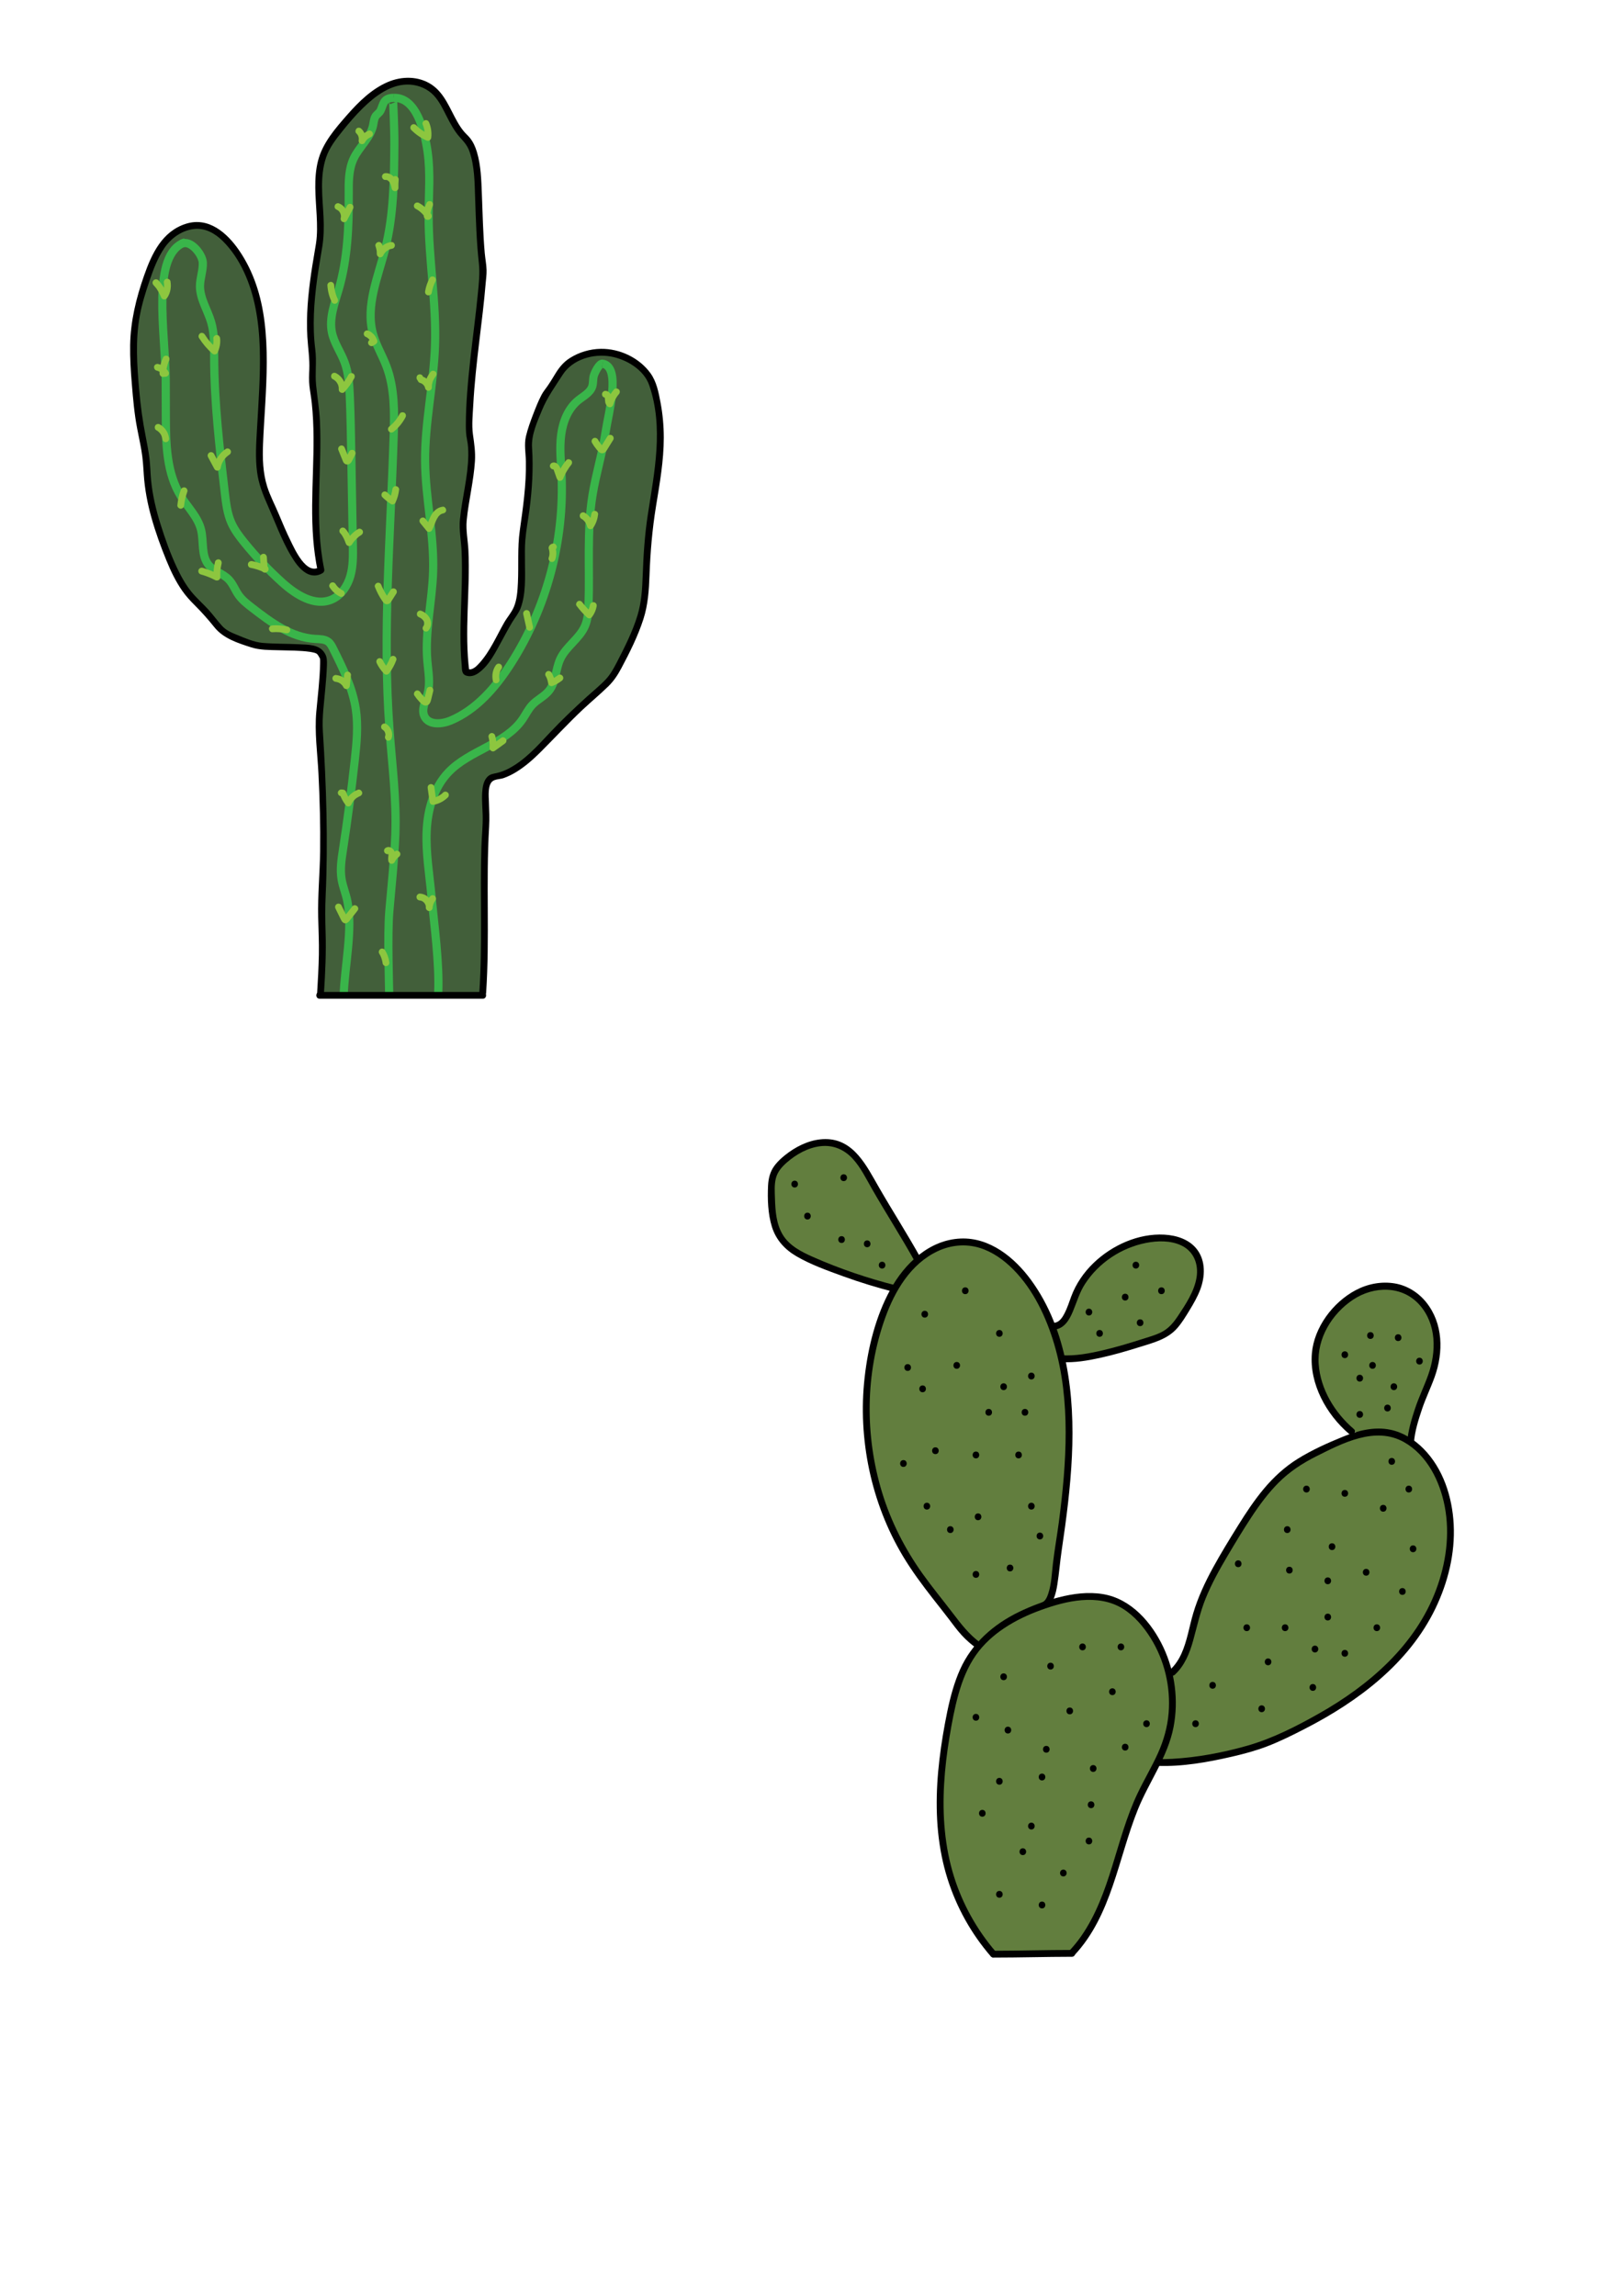 <?xml version="1.0" encoding="utf-8"?>
<!-- Generator: Adobe Illustrator 25.4.1, SVG Export Plug-In . SVG Version: 6.00 Build 0)  -->
<svg version="1.1" id="Layer_1" xmlns="http://www.w3.org/2000/svg" xmlns:xlink="http://www.w3.org/1999/xlink" x="0px" y="0px"
	 viewBox="0 0 595.28 841.89" style="enable-background:new 0 0 595.28 841.89;" xml:space="preserve">
<style type="text/css">
	.st0{fill:#425F3A;}
	.st1{fill:none;stroke:#39B54A;stroke-width:3;stroke-miterlimit:10;}
	.st2{fill:#8DC63F;}
	.st3{fill:#009444;}
	.st4{fill:#627E3E;}
</style>
<g>
	<path class="st0" d="M117.58,364.09c1.44-22.74,0.04-24.07,0.45-32.23c1.31-26.17,0.63-40.49-1.04-66.64
		c-0.11-1.75,2.39-22.74,1.51-24.26c-1.77-3.07-1.09-3.29-16.49-3.74c-7.34-0.21-7.15-0.04-13.32-2.39
		c-10.55-4.02-5.62-3.22-16.92-14.3c-1.88-1.84-5.79-5.72-10.09-16.77c-4.03-10.38-7.36-20.34-7.76-31.47
		c-0.28-7.81-2.82-15.26-3.55-23.05c-1.64-17.73-2.69-28.42,1.99-42.77c2.2-6.73,5.26-16.59,11.08-20.61
		c11.74-8.11,19.98,0.6,25.71,10.64c9.72,17.05,7.52,40.24,6.43,59.83c-0.53,9.52-1.29,18.01,2.88,26.59
		c4.17,8.58,11.29,31.36,19.28,26.15c-4.66-22.02,0.88-44.46-2.86-66.61c-0.73-4.34,0.33-8.81-0.3-13.08
		c-1.95-13.3,0.43-27.53,2.44-39.18c2.26-13.06-4.17-27.53,4.97-39.47c8.97-11.72,21.01-25.76,34.32-19.38
		c7.34,3.52,8.29,13.52,14.23,19.09c6.96,6.53,3.71,25.34,6.68,48.58c-0.95,17.92-5.63,41.39-5.03,60.48
		c2.72,9.62-1.86,22.57-2.42,33.67c2.48,17.1-0.98,37.52,1.13,53.21c6.13,3.19,13.3-15.89,17.6-21.3s2.16-21.39,3.1-28.24
		c1.84-13.34,3.26-20.83,2.22-34.26c-0.22-2.79,4.98-16.21,6.68-18.43c5.1-6.64,4.74-9.28,9.97-12.22
		c12.97-7.29,26.63,1.44,28.99,9.38c6.99,23.5-1.33,40.78-2.22,62.94c-0.68,16.89,0.22,19.04-8.86,37.23
		c-5.76,11.53-4.06,6.17-23.93,26.15c-5.16,5.19-13.64,15.94-23.05,17.29c-5.03,0.72-2.76,11.33-3.1,16.4
		c-1.45,21.27,0.23,41.51-1.22,62.78"/>
	<g>
		<path d="M118.83,364.09c0.47-7.42,0.84-14.86,0.59-22.3c-0.15-4.53-0.18-8.95,0.03-13.48c0.9-20.11,0.24-40.09-1.03-60.17
			c-0.33-5.25,0.45-10.43,0.9-15.66c0.25-2.87,0.51-5.74,0.59-8.62c0.04-1.56,0.05-2.88-0.75-4.24c-1.98-3.38-6.08-3.19-9.58-3.37
			c-4.39-0.22-8.82-0.12-13.19-0.49c-3.3-0.28-6.5-1.75-9.54-2.98c-1.95-0.79-3.9-1.62-5.34-3.2c-1.76-1.91-3.26-4.04-5.01-5.96
			c-2.01-2.2-4.28-4.18-6.18-6.48c-2.24-2.72-3.97-5.88-5.46-9.06c-2.38-5.08-4.29-10.46-5.97-15.81
			c-1.64-5.21-2.92-10.56-3.46-16.01c-0.27-2.75-0.29-5.51-0.63-8.26c-0.33-2.65-0.83-5.27-1.35-7.88c-1.13-5.66-1.89-11.25-2.39-17
			c-0.8-9.1-1.45-18.34,0.22-27.39c0.81-4.4,2.16-8.65,3.59-12.88c1.39-4.1,2.95-8.22,5.38-11.83c2.45-3.64,6.42-6.52,10.87-7.04
			c4.15-0.49,7.81,1.64,10.65,4.48c6.49,6.5,10.18,15.61,11.93,24.48c1.94,9.78,1.82,19.89,1.37,29.81
			c-0.22,4.83-0.53,9.66-0.81,14.49c-0.3,5.26-0.66,10.56,0.02,15.8c0.57,4.43,2.12,8.29,3.92,12.33c1.33,3,2.55,6.06,3.86,9.08
			c1.41,3.23,2.88,6.45,4.71,9.46c1.41,2.33,3.11,4.84,5.5,6.26c1.95,1.16,4.15,1.18,6.08-0.02c0.5-0.31,0.69-0.85,0.57-1.41
			c-3.71-17.89-0.75-36.15-1.58-54.23c-0.21-4.48-0.94-8.85-1.4-13.29c-0.44-4.35,0.26-8.69-0.3-13.05
			c-1.1-8.57-0.48-17.31,0.68-25.84c0.54-3.95,1.24-7.86,1.88-11.79c0.59-3.6,0.63-7.22,0.47-10.85c-0.34-7.29-1.46-14.9,0.95-21.97
			c1.27-3.72,3.66-6.72,6.08-9.75c2.3-2.87,4.7-5.67,7.32-8.25c4.62-4.53,10.61-9.14,17.45-8.68c3.22,0.22,6.38,1.57,8.6,3.94
			c2.08,2.22,3.41,5.06,4.78,7.74c1.38,2.7,2.81,5.41,4.86,7.67c1.53,1.69,2.77,3.06,3.52,5.26c1.86,5.41,1.84,11.46,2.04,17.11
			c0.28,7.93,0.49,15.85,1.37,23.74c0.42,3.8-0.02,7.55-0.39,11.35c-0.38,3.91-0.84,7.81-1.31,11.71
			c-0.97,8.11-1.99,16.23-2.59,24.38c-0.3,4.01-0.49,8.04-0.49,12.06c0,1.83,0.08,3.46,0.44,5.24c0.39,1.89,0.49,3.82,0.46,5.74
			c-0.1,7.91-2.29,15.62-3.06,23.46c-0.39,3.89,0.43,7.8,0.6,11.7c0.18,4.09,0.15,8.18,0.06,12.26c-0.18,8.04-0.67,16.09-0.37,24.13
			c0.06,1.77,0.17,3.54,0.34,5.3c0.14,1.41-0.1,3.22,1.41,3.84c1.63,0.67,3.39,0.12,4.76-0.86c3.97-2.8,6.4-7.89,8.68-12.02
			c1.22-2.22,2.39-4.46,3.7-6.63c1.04-1.73,2.35-3.23,3.07-5.13c1.98-5.29,1.62-11.49,1.59-17.04c-0.01-2.66-0.08-5.34,0.14-7.99
			c0.31-3.7,1.02-7.38,1.51-11.07c1-7.58,1.45-15.13,0.95-22.77c-0.31-4.72,1.9-9.46,3.66-13.75c1.93-4.72,4.85-8.72,7.59-12.99
			c3.62-5.64,11.23-7.83,17.61-6.69c5.7,1.02,12.15,4.82,14.13,10.58c5.32,15.48,1.88,31.76-0.52,47.39
			c-1.14,7.43-1.62,14.82-1.88,22.33c-0.18,4.95-0.46,9.84-1.91,14.61c-1.82,6.01-4.73,11.72-7.6,17.28
			c-1.15,2.21-2.33,4.38-4.02,6.18c-2.11,2.25-4.56,4.21-6.85,6.28c-4.77,4.33-9.46,8.79-13.87,13.49
			c-4.46,4.75-8.98,9.84-14.82,12.92c-1.44,0.76-2.95,1.36-4.54,1.71c-1.18,0.26-2.23,0.36-3.17,1.2c-1.64,1.48-1.97,3.93-2.1,6.01
			c-0.17,2.77,0.12,5.55,0.19,8.32c0.1,3.79-0.35,7.62-0.47,11.41c-0.29,9.02-0.17,18.04-0.14,27.05
			c0.03,8.86-0.04,17.73-0.63,26.57c-0.11,1.61,2.39,1.6,2.5,0c1.35-20.25-0.11-40.56,1.09-60.81c0.19-3.11,0.03-6.14-0.07-9.25
			c-0.06-1.97-0.52-6.24,1.44-7.59c1.03-0.71,2.76-0.66,3.94-1.07c1.7-0.59,3.32-1.4,4.84-2.35c3.23-2.01,6.11-4.57,8.8-7.25
			c5.18-5.16,10.11-10.53,15.44-15.54c3.09-2.9,6.37-5.6,9.4-8.57c1.95-1.91,3.41-4.13,4.69-6.53c3.1-5.81,6.12-11.85,8.14-18.13
			c1.66-5.19,2.02-10.55,2.21-15.96c0.31-8.58,1.01-16.96,2.4-25.44c1.35-8.28,2.83-16.59,2.84-25.02c0-4.33-0.39-8.66-1.19-12.91
			c-0.71-3.74-1.45-7.72-3.74-10.85c-4.12-5.62-11.23-8.97-18.16-8.87c-3.97,0.05-7.95,1.24-11.32,3.35
			c-2.34,1.46-3.95,3.44-5.37,5.77c-0.93,1.53-1.85,3.06-2.87,4.53c-0.75,1.07-1.57,2.05-2.18,3.21c-1.2,2.28-2.15,4.7-3.07,7.1
			c-1.02,2.65-2.01,5.35-2.66,8.12c-0.7,3.01-0.08,6.15-0.02,9.21c0.17,8.54-1.06,16.94-2.24,25.38c-0.89,6.34-0.38,12.7-0.68,19.08
			c-0.14,2.97-0.33,6.21-1.52,8.98c-0.86,2-2.44,3.75-3.52,5.65c-2.85,4.99-5.23,10.63-9.14,14.91c-0.96,1.06-2.65,2.84-4.26,2.07
			c0.21,0.36,0.41,0.72,0.62,1.08c-1.92-14.75,0.35-29.71-0.34-44.52c-0.17-3.6-0.96-7.28-0.64-10.86c0.34-3.76,1.03-7.48,1.65-11.2
			c0.59-3.53,1.16-7.09,1.39-10.67c0.21-3.41-0.27-6.49-0.74-9.83c-0.48-3.48-0.06-7.3,0.12-10.79c0.2-3.85,0.52-7.68,0.9-11.52
			c0.74-7.52,1.73-15.02,2.59-22.53c0.39-3.44,0.76-6.88,1.04-10.33c0.14-1.68,0.4-3.43,0.35-5.11c-0.06-2.06-0.49-4.17-0.67-6.22
			c-0.63-7.16-0.77-14.33-1.05-21.51c-0.2-5.16-0.33-10.57-1.83-15.55c-0.55-1.83-1.33-3.61-2.53-5.11
			c-0.66-0.83-1.48-1.52-2.17-2.33c-0.97-1.14-1.78-2.41-2.52-3.71c-2.69-4.71-4.59-10.29-9.28-13.47
			c-4.82-3.26-11.06-3.23-16.26-0.98c-5.89,2.54-10.67,7.27-14.84,12.02c-4.38,5-9.02,10.28-10.68,16.87
			c-1.64,6.51-0.84,13.27-0.49,19.88c0.18,3.48,0.28,7.01-0.25,10.46c-0.56,3.62-1.24,7.21-1.76,10.83
			c-1.12,7.74-1.86,15.57-1.4,23.39c0.24,4.04,0.88,7.93,0.71,12c-0.08,1.98-0.17,3.97,0.05,5.95c0.23,2.11,0.64,4.2,0.86,6.32
			c1.77,16.59-0.78,33.26,0.53,49.87c0.31,3.93,0.84,7.83,1.64,11.69c0.19-0.47,0.38-0.94,0.57-1.41
			c-4.77,2.96-9.03-6.68-10.52-9.71c-1.58-3.2-2.96-6.5-4.34-9.8c-1.39-3.31-3.13-6.58-4.22-10c-1.61-5.06-1.75-10.36-1.54-15.62
			c0.19-4.99,0.55-9.98,0.83-14.97c0.56-9.98,0.96-20.06-0.3-30.01c-1.18-9.3-3.93-18.21-9.26-26c-4.43-6.47-11.22-12.47-19.59-9.8
			c-8.7,2.77-12.52,11-15.32,19c-2.91,8.31-4.94,16.65-5.1,25.5c-0.08,4.75,0.23,9.5,0.62,14.23c0.45,5.48,0.91,10.95,1.96,16.35
			c0.52,2.71,1.11,5.41,1.57,8.13c0.5,2.94,0.67,5.86,0.86,8.83c0.35,5.3,1.35,10.54,2.78,15.65c1.5,5.36,3.41,10.64,5.52,15.79
			c1.6,3.9,3.43,7.75,5.87,11.21c1.31,1.85,2.8,3.49,4.41,5.09c2.6,2.58,5.01,5.3,7.29,8.15c3.31,4.14,8.55,5.79,13.45,7.37
			c3.32,1.07,6.79,0.98,10.24,1.08c3.79,0.11,7.67,0.06,11.43,0.59c0.66,0.09,1.65,0.31,2.08,0.5c0.5,0.23,0.62,0.42,0.84,0.73
			c0.15,0.22,0.27,0.45,0.4,0.67c0.17,0.29,0.34,0.7,0.29,0.51c0.09,0.34,0.08,1.36,0.06,2.01c-0.12,5.86-0.86,11.71-1.39,17.54
			c-0.68,7.5,0.41,15.11,0.79,22.62c0.48,9.54,0.73,19.1,0.61,28.65c-0.11,8-0.89,16.02-0.71,24.01c0.1,4.6,0.34,9.17,0.25,13.78
			c-0.09,4.66-0.34,9.32-0.63,13.98C116.23,365.69,118.73,365.69,118.83,364.09L118.83,364.09z"/>
	</g>
</g>
<path class="st1" d="M144.17,37.18c0-0.65,0.51,9.7,0.47,15.74c-0.09,12.84-0.19,25.83-3.34,38.27c-2.6,10.29-7.28,20.85-4.54,31.1
	c1.14,4.23,3.48,8.04,5.02,12.14c2.98,7.93,2.88,16.64,2.62,25.11c-1.09,36.05-4.18,72.16-1.53,108.13
	c0.94,12.8,2.62,25.6,2.13,38.42c-0.34,9-1.44,19.17-2.19,27.91c-0.78,9.02-0.06,27.62-0.06,31.11"/>
<path class="st1" d="M144.45,35.89c8.22-0.24,11.27,12.01,12.38,19.77s0.39,15.66,0.38,23.5c-0.02,15.92,2.9,31.78,2.34,47.69
	c-0.5,14.18-3.77,28.21-3.63,42.4c0.13,13.47,3.34,26.81,2.94,40.28c-0.33,10.96-3.05,21.86-2.13,32.79c0.34,4.01,1.16,8.11,0.12,12
	c-0.76,2.85-2.48,5.92-1.1,8.53c1.67,3.14,6.32,2.74,9.6,1.36c9.45-4,16.48-12.19,22.02-20.83c13.12-20.47,19.71-45.06,18.58-69.35
	c-0.23-4.85-0.75-9.73-0.13-14.55c0.62-4.82,2.53-9.69,6.32-12.73c1.9-1.53,4.37-2.75,5.1-5.08c0.38-1.2,0.21-2.5,0.51-3.72
	c0.29-1.22,2.07-4.84,3.3-4.58"/>
<path class="st1" d="M221.03,133.37c6.85,1.23,2.2,17.74,1.03,25.41c-1.17,7.67-3.5,15.13-4.74,22.79
	c-2.14,13.24-0.99,26.77-1.45,40.17c-0.09,2.67-0.26,5.4-1.33,7.85c-2.02,4.61-6.88,7.46-9.02,12.02
	c-1.77,3.76-1.55,8.43-4.15,11.67c-1.68,2.09-4.29,3.24-6.13,5.19c-1.45,1.53-2.36,3.49-3.55,5.23
	c-6.34,9.29-19.44,11.36-27.21,19.5c-5.42,5.68-7.65,13.77-7.99,21.61c-0.34,7.84,0.99,15.65,1.73,23.46
	c1.1,11.54,2.95,24.61,2.52,35.82"/>
<path class="st1" d="M67.99,88.82c-12.83,4.14-7.26,33.42-7.21,50.56c0.01,4.43,0.03,8.86,0.04,13.29
	c0.03,10.13,0.22,20.87,5.61,29.45c2.52,4.01,6.14,7.5,7.3,12.1c1.1,4.37-0.06,9.57,2.85,13.02c1.94,2.29,5.19,3.08,7.28,5.24
	c1.6,1.64,2.36,3.91,3.69,5.77c1.29,1.81,3.08,3.21,4.84,4.57c6.94,5.38,14.47,10.99,23.24,11.48c1.65,0.09,3.45,0.04,4.77,1.05
	c0.84,0.64,1.33,1.62,1.8,2.56c3.55,7.1,7.14,14.34,8.31,22.19c0.91,6.13,0.31,12.37-0.37,18.52c-1.21,10.97-2.65,21.92-4.32,32.83
	c-0.56,3.63-1.14,7.34-0.53,10.97c0.46,2.77,1.6,5.39,2.14,8.15c2.04,10.4-1.04,23.82-1.38,34.57"/>
<path class="st1" d="M144.45,35.89c-3.97,0-3.73,2.34-4.9,4.7c-0.45,0.91-1.52,1.4-1.96,2.32c-0.47,0.96-0.53,2.07-0.76,3.11
	c-1,4.57-5.05,7.8-7.07,12.02c-1.96,4.1-1.89,8.84-1.86,13.39c0.08,11.6-0.39,23.35-3.61,34.5c-1.51,5.24-3.65,10.64-2.55,15.98
	c0.8,3.86,3.22,7.17,4.61,10.86c1.53,4.05,1.78,8.45,1.96,12.77c0.29,7.03,0.41,14.06,0.53,21.09c0.19,11.11,0.38,22.22,0.58,33.33
	c0.07,3.79,0.12,7.65-0.92,11.3c-1.05,3.65-3.38,7.11-6.87,8.6c-6.23,2.65-13.1-1.74-18.13-6.27c-5.01-4.52-9.66-9.43-13.91-14.67
	c-1.83-2.26-3.6-4.61-4.77-7.27c-1.47-3.36-1.91-7.06-2.34-10.7c-1.95-16.63-3.9-33.3-3.93-50.04c-0.01-4.26,0.1-8.6-1.08-12.69
	c-1.3-4.49-4.14-8.64-4.12-13.31c0.02-2.9,1.16-5.72,1.04-8.61c-0.12-2.89-4.41-8.53-7.8-6.89"/>
<g>
	<g>
		<path class="st2" d="M56.31,104.56c0.16,0.17,0.32,0.35,0.47,0.53c0.08,0.09,0.15,0.18,0.22,0.27c0.05,0.06,0.31,0.34,0.08,0.09
			c0.31,0.32,0.56,0.78,0.8,1.16c0.25,0.4,0.47,0.81,0.68,1.23c0.1,0.21,0.2,0.42,0.3,0.64c0.05,0.13,0.05,0.11-0.02-0.06
			c0.02,0.05,0.04,0.11,0.07,0.16c0.04,0.11,0.09,0.22,0.13,0.33c0.18,0.48,0.51,0.82,1.04,0.9c0.51,0.07,0.96-0.17,1.25-0.6
			c1.2-1.78,1.57-3.98,1.19-6.08c-0.12-0.64-0.94-1.07-1.54-0.87c-0.69,0.22-1,0.85-0.87,1.54c0.01,0.06,0.02,0.11,0.03,0.17
			c0.02,0.14,0.02,0.11-0.01-0.08c0.04,0.02,0.03,0.29,0.03,0.34c0.01,0.2,0.02,0.4,0.02,0.59c0,0.23-0.02,0.45-0.04,0.68
			c-0.02,0.26,0.05-0.27,0,0c-0.02,0.11-0.04,0.22-0.06,0.33c-0.04,0.19-0.09,0.39-0.15,0.58c-0.03,0.11-0.07,0.22-0.11,0.32
			c-0.02,0.05-0.04,0.11-0.06,0.16c-0.05,0.13-0.04,0.11,0.03-0.06c-0.04,0.18-0.17,0.38-0.26,0.54c-0.11,0.2-0.23,0.39-0.35,0.58
			c0.76,0.1,1.52,0.2,2.28,0.3c-0.76-2.03-1.88-3.87-3.36-5.46c-0.45-0.48-1.32-0.49-1.77,0C55.83,103.31,55.83,104.05,56.31,104.56
			L56.31,104.56z"/>
	</g>
</g>
<g>
	<g>
		<path class="st2" d="M57.43,135.9c0.14,0.04,0.29,0.08,0.43,0.13c0.01,0,0.19,0.07,0.19,0.07c-0.16-0.07-0.2-0.08-0.11-0.05
			c0.04,0.02,0.07,0.03,0.11,0.05c0.27,0.13,0.52,0.29,0.76,0.46c0.18,0.13-0.14-0.12-0.03-0.02c0.05,0.05,0.1,0.09,0.15,0.13
			c0.12,0.11,0.24,0.22,0.34,0.34c0.05,0.05,0.09,0.1,0.13,0.15c0.12,0.15,0.02,0.07-0.02-0.03c0.06,0.14,0.19,0.27,0.27,0.41
			c0.36-0.63,0.72-1.25,1.08-1.88c-0.32,0.02-0.63,0.03-0.95,0.05c0.42,0.42,0.83,0.83,1.25,1.25c-0.01-0.45,0.01-0.89,0.05-1.34
			c0.01-0.09,0.01-0.2,0.03-0.29c-0.09,0.34,0.01-0.07,0.02-0.14c0.03-0.21,0.07-0.41,0.12-0.61c0.09-0.42,0.21-0.84,0.34-1.25
			c0.07-0.21,0.15-0.42,0.23-0.63c0.12-0.3-0.11,0.24,0.02-0.05c0.05-0.12,0.11-0.23,0.16-0.35c0.28-0.59,0.18-1.38-0.45-1.71
			c-0.56-0.29-1.41-0.18-1.71,0.45c-0.88,1.85-1.35,3.86-1.33,5.92c0.01,0.65,0.57,1.29,1.25,1.25c0.32-0.02,0.63-0.03,0.95-0.05
			c0.92-0.05,1.59-1.03,1.08-1.88c-0.82-1.37-2.17-2.39-3.72-2.79c-0.63-0.16-1.39,0.21-1.54,0.87
			C56.41,135.01,56.75,135.72,57.43,135.9L57.43,135.9z"/>
	</g>
</g>
<g>
	<g>
		<path class="st2" d="M57.38,157.8c0.13,0.07,0.25,0.14,0.37,0.22c0.07,0.05,0.14,0.09,0.2,0.14c0.19,0.13-0.22-0.18-0.06-0.04
			c0.23,0.19,0.45,0.39,0.65,0.62c0.05,0.05,0.1,0.11,0.14,0.16c0.03,0.03,0.05,0.06,0.08,0.1c-0.13-0.16-0.16-0.21-0.1-0.13
			c0.08,0.12,0.17,0.24,0.25,0.36c0.16,0.25,0.3,0.52,0.41,0.8c-0.04-0.1-0.08-0.2-0.13-0.3c0.17,0.42,0.3,0.86,0.36,1.31
			c-0.01-0.11-0.03-0.22-0.04-0.33c0.01,0.06,0.02,0.12,0.02,0.18c0.04,0.34,0.12,0.63,0.37,0.88c0.22,0.22,0.57,0.38,0.88,0.37
			c0.32-0.01,0.66-0.12,0.88-0.37c0.21-0.23,0.4-0.56,0.37-0.88c-0.12-1.09-0.44-2.14-1.05-3.06c-0.6-0.9-1.39-1.67-2.35-2.19
			c-0.57-0.31-1.39-0.16-1.71,0.45C56.62,156.68,56.76,157.47,57.38,157.8L57.38,157.8z"/>
	</g>
</g>
<g>
	<g>
		<path class="st2" d="M67.55,185.29c0.02-0.23,0.04-0.47,0.08-0.69c-0.05,0.31,0,0.01,0.01-0.06c0.02-0.13,0.04-0.26,0.06-0.39
			c0.07-0.43,0.15-0.85,0.25-1.27c0.2-0.88,0.46-1.74,0.76-2.58c0.22-0.62-0.25-1.4-0.87-1.54c-0.7-0.16-1.3,0.21-1.54,0.87
			c-0.66,1.83-1.06,3.74-1.25,5.67c-0.06,0.65,0.62,1.28,1.25,1.25C67.03,186.51,67.48,185.99,67.55,185.29L67.55,185.29z"/>
	</g>
</g>
<g>
	<g>
		<path class="st2" d="M73.64,210.64c0.95,0.27,1.88,0.58,2.79,0.95c0.11,0.04,0.21,0.08,0.32,0.13c0.06,0.02,0.32,0.13,0.12,0.05
			c0.24,0.1,0.49,0.21,0.73,0.32c0.45,0.2,0.89,0.42,1.33,0.65c0.8,0.41,1.92-0.08,1.88-1.08c-0.04-0.87-0.02-1.74,0.06-2.61
			c0.02-0.21,0.04-0.42,0.07-0.63c-0.03,0.23,0.01-0.06,0.02-0.13c0.01-0.1,0.03-0.19,0.05-0.29c0.07-0.44,0.16-0.87,0.27-1.31
			c0.15-0.63-0.2-1.38-0.87-1.54c-0.64-0.15-1.38,0.19-1.54,0.87c-0.44,1.84-0.63,3.74-0.55,5.63c0.63-0.36,1.25-0.72,1.88-1.08
			c-1.88-0.97-3.85-1.76-5.88-2.34c-0.63-0.18-1.39,0.22-1.54,0.87C72.62,209.77,72.97,210.45,73.64,210.64L73.64,210.64z"/>
	</g>
</g>
<g>
	<g>
		<path class="st2" d="M72.99,123.94c1.33,2.11,2.95,4.04,4.83,5.68c0.31,0.27,0.64,0.4,1.05,0.34c0.36-0.05,0.75-0.25,0.91-0.6
			c0.77-1.64,1.14-3.44,0.96-5.25c-0.06-0.65-0.53-1.28-1.25-1.25c-0.62,0.03-1.32,0.55-1.25,1.25c0.04,0.39,0.05,0.77,0.04,1.16
			c-0.01,0.18-0.02,0.35-0.03,0.53c0,0.04-0.04,0.36-0.02,0.17c0.02-0.19-0.02,0.13-0.03,0.17c-0.06,0.37-0.15,0.73-0.26,1.08
			c-0.06,0.18-0.12,0.37-0.19,0.55c-0.01,0.03-0.12,0.29-0.05,0.12c0.07-0.17-0.08,0.17-0.09,0.2c0.65-0.08,1.31-0.17,1.96-0.25
			c-0.89-0.77-1.72-1.61-2.49-2.5c-0.19-0.22-0.37-0.44-0.55-0.66c-0.04-0.05-0.08-0.1-0.12-0.15c-0.19-0.24,0.1,0.13-0.01-0.01
			c-0.09-0.11-0.17-0.23-0.26-0.34c-0.36-0.49-0.7-0.99-1.02-1.5c-0.35-0.55-1.13-0.82-1.71-0.45
			C72.89,122.59,72.62,123.35,72.99,123.94L72.99,123.94z"/>
	</g>
</g>
<g>
	<g>
		<path class="st2" d="M76.33,167.69c0.77,1.43,1.54,2.87,2.31,4.3c0.24,0.44,0.77,0.66,1.25,0.6c0.45-0.06,0.96-0.41,1.04-0.9
			c0.09-0.55,0.24-1.09,0.44-1.61c0.01-0.02,0.05-0.17,0.07-0.17c-0.04,0.01-0.1,0.24,0,0c0.06-0.13,0.12-0.25,0.18-0.38
			c0.13-0.25,0.27-0.49,0.42-0.72c0.07-0.1,0.14-0.21,0.21-0.31c0-0.01,0.18-0.25,0.07-0.1c-0.1,0.13,0.03-0.03,0.05-0.06
			c0.18-0.22,0.36-0.42,0.56-0.62c0.2-0.2,0.4-0.39,0.62-0.56c0.02-0.02,0.05-0.04,0.07-0.06c0.07-0.06,0.05-0.04-0.07,0.05
			c0.01-0.03,0.12-0.09,0.15-0.11c0.13-0.09,0.25-0.18,0.39-0.26c0.55-0.35,0.82-1.13,0.45-1.71c-0.35-0.55-1.12-0.83-1.71-0.45
			c-2.23,1.43-3.87,3.78-4.31,6.4c0.76-0.1,1.52-0.2,2.28-0.3c-0.77-1.43-1.54-2.87-2.31-4.3c-0.31-0.58-1.16-0.81-1.71-0.45
			C76.19,166.35,75.99,167.07,76.33,167.69L76.33,167.69z"/>
	</g>
</g>
<g>
	<g>
		<path class="st2" d="M91.82,208.21c0.86,0.16,1.72,0.38,2.56,0.65c0.42,0.14,0.83,0.29,1.24,0.45c0.06,0.02,0.22,0.06,0.26,0.11
			c-0.15-0.07-0.17-0.07-0.04-0.02c0.06,0.02,0.12,0.05,0.17,0.08c0.2,0.09,0.4,0.18,0.6,0.28c-0.19-0.47-0.38-0.94-0.57-1.41
			c0.03-0.08,0.07-0.15,0.1-0.23c0.15-0.15,0.3-0.3,0.45-0.45c-0.01,0-0.02,0.01-0.03,0.01c0.21-0.06,0.42-0.11,0.63-0.17
			c0.31-0.01,0.66,0.16,0.82,0.43c0.05,0.09,0.09,0.18,0.1,0.29c0.02,0.12,0.02,0.12,0.01-0.01c0-0.17-0.02-0.33-0.03-0.5
			c-0.02-0.38-0.05-0.76-0.07-1.15c-0.05-0.75-0.1-1.49-0.14-2.24c-0.04-0.65-0.55-1.28-1.25-1.25c-0.64,0.03-1.29,0.55-1.25,1.25
			c0.07,1.08,0.14,2.16,0.21,3.24c0.04,0.7,0.01,1.41,0.53,1.95c0.27,0.29,0.67,0.48,1.08,0.48c0.58,0,1.16-0.42,1.28-1.01
			c0.1-0.51-0.06-1.16-0.57-1.41c-1.72-0.82-3.52-1.44-5.39-1.8c-0.64-0.12-1.38,0.18-1.54,0.87
			C90.8,207.29,91.13,208.08,91.82,208.21L91.82,208.21z"/>
	</g>
</g>
<g>
	<g>
		<path class="st2" d="M99.9,231.84c0.87-0.06,1.75-0.07,2.62,0c0.2,0.01,0.4,0.03,0.6,0.05c0.12,0.01,0.23,0.03,0.35,0.04
			c0.09,0.01,0.07,0.01-0.08-0.01c0.07,0.01,0.13,0.02,0.2,0.03c0.43,0.07,0.86,0.15,1.29,0.25c0.64,0.15,1.38-0.2,1.54-0.87
			c0.15-0.64-0.19-1.38-0.87-1.54c-1.85-0.42-3.76-0.59-5.65-0.45c-0.65,0.05-1.28,0.54-1.25,1.25
			C98.67,231.22,99.2,231.89,99.9,231.84L99.9,231.84z"/>
	</g>
</g>
<g>
	<g>
		<path class="st2" d="M130.74,48.96c0.16,0.15,0.31,0.31,0.44,0.48c-0.07-0.08-0.13-0.17-0.2-0.25c0.2,0.27,0.37,0.56,0.5,0.87
			c-0.04-0.1-0.08-0.2-0.13-0.3c0.13,0.31,0.21,0.64,0.26,0.97c-0.01-0.11-0.03-0.22-0.04-0.33c0.04,0.33,0.04,0.67,0,1
			c0.01-0.11,0.03-0.22,0.04-0.33c-0.01,0.08-0.02,0.16-0.04,0.23c-0.12,0.62,0.13,1.22,0.72,1.47c0.55,0.23,1.27,0.04,1.56-0.51
			c0.15-0.29,0.32-0.56,0.52-0.81c-0.07,0.08-0.13,0.17-0.2,0.25c0.27-0.35,0.59-0.66,0.94-0.94c-0.08,0.07-0.17,0.13-0.25,0.2
			c0.37-0.28,0.77-0.52,1.19-0.7c-0.1,0.04-0.2,0.08-0.3,0.13c0.04-0.02,0.07-0.03,0.11-0.05c0.31-0.12,0.57-0.27,0.75-0.57
			c0.16-0.27,0.22-0.66,0.13-0.96c-0.1-0.3-0.29-0.59-0.57-0.75c-0.28-0.15-0.66-0.25-0.96-0.13c-0.8,0.32-1.49,0.73-2.13,1.3
			c-0.55,0.5-1.03,1.11-1.37,1.77c0.76,0.32,1.52,0.64,2.28,0.96c0.34-1.72-0.18-3.57-1.49-4.77c-0.48-0.44-1.3-0.51-1.77,0
			C130.3,47.67,130.22,48.49,130.74,48.96L130.74,48.96z"/>
	</g>
</g>
<g>
	<g>
		<path class="st2" d="M123.65,76.97c-0.39-0.16-0.11-0.04-0.02,0c0.07,0.04,0.14,0.08,0.21,0.12c0.07,0.04,0.14,0.09,0.2,0.13
			c0.19,0.13-0.22-0.19-0.06-0.05c0.12,0.11,0.24,0.21,0.36,0.33c0.06,0.06,0.11,0.12,0.16,0.18c0.15,0.17-0.19-0.26-0.03-0.03
			c0.09,0.12,0.17,0.25,0.25,0.39c0.04,0.07,0.08,0.14,0.11,0.22c0.02,0.04,0.03,0.07,0.05,0.11c-0.08-0.2-0.1-0.25-0.07-0.16
			c0.11,0.3,0.2,0.6,0.25,0.92c-0.01-0.11-0.03-0.22-0.04-0.33c0.04,0.32,0.05,0.65,0.01,0.97c0.01-0.11,0.03-0.22,0.04-0.33
			c-0.02,0.16-0.05,0.32-0.1,0.48c-0.16,0.6,0.16,1.23,0.72,1.47c0.55,0.23,1.27,0.04,1.56-0.51c0.74-1.42,1.48-2.85,2.23-4.27
			c0.3-0.58,0.17-1.38-0.45-1.71c-0.58-0.3-1.39-0.17-1.71,0.45c-0.74,1.42-1.48,2.85-2.23,4.27c0.76,0.32,1.52,0.64,2.28,0.96
			c0.33-1.22,0.14-2.49-0.41-3.61c-0.25-0.5-0.6-0.98-1-1.36c-0.49-0.48-1.04-0.79-1.67-1.05c-0.28-0.12-0.72-0.02-0.96,0.13
			c-0.26,0.15-0.51,0.45-0.57,0.75c-0.07,0.32-0.06,0.68,0.13,0.96C123.1,76.69,123.34,76.84,123.65,76.97L123.65,76.97z"/>
	</g>
</g>
<g>
	<g>
		<path class="st2" d="M123.83,109.51c-0.06-0.12-0.12-0.24-0.17-0.36c-0.02-0.04-0.15-0.35-0.03-0.07
			c-0.09-0.22-0.18-0.44-0.26-0.66c-0.15-0.43-0.29-0.86-0.4-1.3s-0.21-0.88-0.28-1.33c-0.02-0.12-0.05-0.29-0.01-0.07
			c-0.02-0.13-0.03-0.27-0.05-0.4c-0.02-0.23-0.04-0.47-0.05-0.7c-0.04-0.65-0.55-1.28-1.25-1.25c-0.65,0.03-1.29,0.55-1.25,1.25
			c0.12,2.15,0.66,4.22,1.59,6.16c0.28,0.59,1.17,0.79,1.71,0.45C123.99,110.83,124.14,110.15,123.83,109.51L123.83,109.51z"/>
	</g>
</g>
<g>
	<g>
		<path class="st2" d="M122.05,139.04c0.22,0.11,0.42,0.24,0.63,0.38c0.11,0.08,0.1,0.07-0.03-0.03c0.05,0.04,0.1,0.08,0.14,0.12
			c0.07,0.06,0.14,0.12,0.2,0.18c0.17,0.16,0.36,0.34,0.5,0.54c-0.18-0.28,0.04,0.07,0.07,0.12c0.06,0.09,0.12,0.18,0.17,0.27
			c0.05,0.09,0.1,0.19,0.15,0.28c0.04,0.07,0.25,0.39,0.06,0.12c0.12,0.17,0.16,0.46,0.21,0.66c0.03,0.1,0.05,0.21,0.07,0.31
			c0.01,0.06,0.02,0.12,0.03,0.18c-0.02-0.18-0.03-0.2-0.01-0.06c0.01,0.25,0.02,0.49,0.01,0.74c-0.06,1.07,1.42,1.67,2.13,0.88
			c1.39-1.53,2.61-3.22,3.58-5.05c0.31-0.58,0.16-1.39-0.45-1.71c-0.58-0.31-1.38-0.17-1.71,0.45c-0.46,0.85-0.96,1.67-1.51,2.46
			c-0.13,0.18-0.26,0.36-0.39,0.54c-0.04,0.06-0.09,0.12-0.13,0.18c0.07-0.09,0.08-0.1,0.03-0.03c-0.08,0.1-0.16,0.2-0.24,0.3
			c-0.3,0.37-0.62,0.74-0.94,1.09c0.71,0.29,1.42,0.59,2.13,0.88c0.13-2.42-1.28-4.88-3.45-5.98c-0.58-0.3-1.38-0.17-1.71,0.45
			C121.3,137.9,121.43,138.72,122.05,139.04L122.05,139.04z"/>
	</g>
</g>
<g>
	<g>
		<path class="st2" d="M124.07,164.95c0.31,0.77,0.62,1.54,0.93,2.31c0.16,0.38,0.31,0.77,0.47,1.15c0.2,0.49,0.35,1.04,0.72,1.43
			c0.51,0.54,1.33,0.66,1.98,0.29c0.42-0.24,0.71-0.63,0.92-1.05c0.38-0.75,0.76-1.49,1.14-2.24c0.3-0.58,0.17-1.38-0.45-1.71
			c-0.57-0.3-1.39-0.17-1.71,0.45c-0.27,0.52-0.54,1.05-0.8,1.57c-0.13,0.25-0.25,0.5-0.38,0.75c-0.03,0.05-0.05,0.1-0.08,0.15
			c-0.02,0.03-0.15,0.21-0.01,0.03c0.15-0.2,0,0.01-0.03,0.01c0.05-0.04,0.11-0.08,0.16-0.13c0.22-0.08,0.27-0.1,0.15-0.07
			c0.11-0.01,0.22-0.03,0.33-0.04c-0.04,0.01-0.07,0-0.11,0c0.11,0.01,0.22,0.03,0.33,0.04c0.13,0.04,0.25,0.11,0.34,0.21
			c0.13,0.18,0.15,0.21,0.09,0.1c-0.12-0.21,0.13,0.33,0.01,0.04c-0.08-0.19-0.16-0.38-0.23-0.58c-0.15-0.37-0.3-0.74-0.45-1.11
			c-0.31-0.76-0.61-1.51-0.92-2.27c-0.13-0.31-0.27-0.57-0.57-0.75c-0.27-0.16-0.66-0.22-0.96-0.13c-0.3,0.1-0.59,0.29-0.75,0.57
			C124.05,164.27,123.95,164.65,124.07,164.95L124.07,164.95z"/>
	</g>
</g>
<g>
	<g>
		<path class="st2" d="M141.35,65.99c0.17-0.01,0.33-0.01,0.5,0.01c-0.11-0.01-0.22-0.03-0.33-0.04c0.21,0.03,0.41,0.09,0.6,0.16
			c-0.1-0.04-0.2-0.08-0.3-0.13c0.2,0.08,0.38,0.18,0.56,0.31c0.09,0.06,0.2,0.2-0.05-0.04c0.03,0.03,0.07,0.06,0.1,0.08
			c0.09,0.08,0.17,0.16,0.25,0.25c0.04,0.04,0.07,0.08,0.11,0.12c0.14,0.16-0.14-0.2-0.06-0.08c0.07,0.09,0.13,0.19,0.19,0.29
			c0.13,0.21,0.24,0.43,0.34,0.66c-0.04-0.1-0.08-0.2-0.13-0.3c0.26,0.62,0.41,1.27,0.55,1.92c0.13,0.61,0.79,0.97,1.37,0.9
			c0.59-0.08,1.1-0.6,1.08-1.23c-0.03-1.02,0-2.04,0.1-3.05c0.03-0.3-0.16-0.68-0.37-0.88c-0.22-0.22-0.57-0.38-0.88-0.37
			c-0.32,0.01-0.66,0.12-0.88,0.37c-0.24,0.26-0.33,0.54-0.37,0.88c-0.1,1.01-0.13,2.03-0.1,3.05c0.82-0.11,1.64-0.22,2.46-0.33
			c-0.27-1.25-0.65-2.48-1.46-3.49c-0.77-0.96-2.03-1.66-3.28-1.55c-0.34,0.03-0.64,0.12-0.88,0.37c-0.22,0.22-0.38,0.57-0.37,0.88
			C140.12,65.37,140.65,66.05,141.35,65.99L141.35,65.99z"/>
	</g>
</g>
<g>
	<g>
		<path class="st2" d="M137.73,90.32c0.17,0.49,0.31,0.99,0.39,1.5c0.01,0.05,0.01,0.12,0.03,0.17c-0.02-0.06-0.03-0.25-0.01-0.08
			c0.01,0.13,0.03,0.26,0.04,0.39c0.02,0.27,0.03,0.55,0.02,0.82c-0.01,0.53,0.39,1.09,0.92,1.21c0.22,0.05,0.44,0.05,0.66,0
			c0.27-0.06,0.63-0.32,0.75-0.57c0.09-0.2,0.19-0.39,0.3-0.57c0.05-0.09,0.11-0.17,0.17-0.26c0.03-0.05,0.07-0.09,0.1-0.14
			c0.09-0.12-0.19,0.23-0.05,0.06c0.14-0.17,0.28-0.33,0.44-0.48c0.07-0.07,0.15-0.14,0.23-0.21c0.08-0.07,0.39-0.28,0.06-0.06
			c0.35-0.24,0.7-0.46,1.09-0.64c0.14-0.06-0.28,0.11-0.08,0.03c0.05-0.02,0.11-0.04,0.16-0.06c0.1-0.03,0.19-0.07,0.29-0.09
			c0.22-0.06,0.44-0.11,0.67-0.15c0.29-0.05,0.61-0.33,0.75-0.57c0.16-0.27,0.22-0.66,0.13-0.96c-0.1-0.3-0.29-0.59-0.57-0.75
			c-0.32-0.17-0.61-0.18-0.96-0.13c-2.07,0.32-4,1.8-4.86,3.71c0.78,0.21,1.55,0.42,2.33,0.63c0.02-1.17-0.17-2.36-0.56-3.47
			c-0.22-0.61-0.86-1.09-1.54-0.87C137.99,88.97,137.49,89.66,137.73,90.32L137.73,90.32z"/>
	</g>
</g>
<g>
	<g>
		<path class="st2" d="M136.9,126.77c0.3-0.18,0.59-0.36,0.89-0.54c0.46-0.28,0.74-0.88,0.57-1.41c-0.48-1.51-1.59-2.86-3.06-3.49
			c-0.32-0.14-0.61-0.22-0.96-0.13c-0.29,0.08-0.6,0.3-0.75,0.57c-0.15,0.29-0.23,0.64-0.13,0.96c0.09,0.29,0.28,0.62,0.57,0.75
			c0.35,0.15,0.67,0.34,0.97,0.57c-0.08-0.07-0.17-0.13-0.25-0.2c0.3,0.23,0.56,0.5,0.8,0.79c-0.07-0.08-0.13-0.17-0.2-0.25
			c0.24,0.31,0.44,0.65,0.59,1.01c-0.04-0.1-0.08-0.2-0.13-0.3c0.05,0.12,0.09,0.24,0.13,0.37c0.19-0.47,0.38-0.94,0.57-1.41
			c-0.3,0.18-0.59,0.36-0.89,0.54c-0.27,0.16-0.49,0.44-0.57,0.75c-0.08,0.3-0.05,0.7,0.13,0.96
			C135.55,126.89,136.3,127.14,136.9,126.77L136.9,126.77z"/>
	</g>
</g>
<g>
	<g>
		<path class="st2" d="M144.46,158.26c1.76-1.41,3.22-3.21,4.27-5.21c0.3-0.58,0.17-1.39-0.45-1.71c-0.58-0.3-1.39-0.17-1.71,0.45
			c-0.25,0.47-0.52,0.93-0.81,1.37c-0.15,0.22-0.3,0.44-0.46,0.65c-0.04,0.06-0.08,0.11-0.13,0.17c-0.1,0.13,0.01,0.01,0.04-0.05
			c-0.06,0.12-0.18,0.23-0.26,0.33c-0.68,0.82-1.44,1.57-2.27,2.23c-0.23,0.19-0.37,0.6-0.37,0.88c0,0.31,0.14,0.67,0.37,0.88
			c0.24,0.22,0.55,0.38,0.88,0.37C143.93,158.61,144.19,158.48,144.46,158.26L144.46,158.26z"/>
	</g>
</g>
<g>
	<g>
		<path class="st2" d="M124.84,195.59c0.14,0.15,0.27,0.3,0.4,0.46c-0.14-0.17-0.01-0.01,0.05,0.07c0.05,0.07,0.1,0.14,0.14,0.21
			c0.21,0.33,0.4,0.67,0.58,1.01c0.08,0.17,0.16,0.34,0.24,0.51c0.05,0.11,0.08,0.19,0.02,0.03c0.04,0.09,0.08,0.19,0.12,0.29
			c0.15,0.38,0.29,0.76,0.44,1.15c0.18,0.48,0.52,0.82,1.04,0.9c0.5,0.07,0.98-0.17,1.25-0.6c0.13-0.2,0.25-0.4,0.39-0.6
			c0.06-0.08,0.12-0.17,0.18-0.25c0.2-0.28-0.16,0.19,0.05-0.07c0.28-0.34,0.57-0.68,0.88-0.99c0.31-0.31,0.65-0.6,0.98-0.89
			c0.2-0.17-0.16,0.12,0.07-0.05c0.08-0.06,0.16-0.12,0.25-0.18c0.19-0.14,0.39-0.27,0.59-0.39c0.55-0.35,0.82-1.13,0.45-1.71
			c-0.36-0.55-1.12-0.82-1.71-0.45c-1.74,1.09-3.21,2.57-4.3,4.32c0.76,0.1,1.52,0.2,2.28,0.3c-0.64-1.73-1.32-3.47-2.62-4.83
			c-0.45-0.47-1.32-0.49-1.77,0C124.37,194.33,124.35,195.08,124.84,195.59L124.84,195.59z"/>
	</g>
</g>
<g>
	<g>
		<path class="st2" d="M120.92,215.43c0.89,1.39,2.14,2.55,3.62,3.28c0.3,0.15,0.63,0.22,0.96,0.13c0.29-0.08,0.6-0.3,0.75-0.57
			c0.15-0.29,0.23-0.64,0.13-0.96c-0.1-0.3-0.28-0.6-0.57-0.75c-0.48-0.23-0.93-0.51-1.35-0.84c0.08,0.07,0.17,0.13,0.25,0.2
			c-0.53-0.41-1-0.88-1.41-1.41c0.07,0.08,0.13,0.17,0.2,0.25c-0.15-0.19-0.28-0.39-0.41-0.59c-0.17-0.27-0.43-0.49-0.75-0.57
			c-0.3-0.08-0.7-0.05-0.96,0.13C120.82,214.07,120.54,214.84,120.92,215.43L120.92,215.43z"/>
	</g>
</g>
<g>
	<g>
		<path class="st2" d="M140.27,182.36c0.93,0.92,1.97,1.74,3.06,2.45c0.52,0.34,1.44,0.15,1.71-0.45c0.35-0.77,0.65-1.55,0.88-2.36
			c0.23-0.81,0.37-1.64,0.48-2.48c0.04-0.3-0.17-0.68-0.37-0.88c-0.22-0.22-0.57-0.38-0.88-0.37c-0.32,0.01-0.66,0.12-0.88,0.37
			c-0.24,0.26-0.32,0.54-0.37,0.88c-0.01,0.05-0.01,0.1-0.02,0.15c0.01-0.11,0.03-0.22,0.04-0.33c-0.17,1.28-0.51,2.52-1.01,3.71
			c0.04-0.1,0.08-0.2,0.13-0.3c-0.05,0.12-0.1,0.24-0.16,0.35c0.57-0.15,1.14-0.3,1.71-0.45c-0.25-0.16-0.49-0.33-0.73-0.5
			c-0.11-0.08-0.23-0.17-0.34-0.25c-0.22-0.16,0.23,0.18,0.01,0.01c-0.06-0.05-0.12-0.1-0.18-0.14c-0.46-0.37-0.9-0.76-1.32-1.17
			c-0.47-0.46-1.31-0.5-1.77,0C139.82,181.09,139.77,181.87,140.27,182.36L140.27,182.36z"/>
	</g>
</g>
<g>
	<g>
		<path class="st2" d="M137.51,215.28c0.74,1.85,1.64,3.63,2.79,5.25c0.41,0.58,0.91,1.08,1.68,1.05c0.8-0.02,1.28-0.6,1.67-1.22
			c0.58-0.91,1.15-1.81,1.73-2.72c0.35-0.55,0.13-1.4-0.45-1.71c-0.62-0.33-1.34-0.14-1.71,0.45c-0.48,0.75-0.95,1.5-1.43,2.25
			c-0.12,0.19-0.24,0.38-0.36,0.56c-0.05,0.07-0.23,0.28-0.01,0.04c-0.08,0.08-0.08,0.08,0.01,0.01c0.2-0.16,0.44-0.21,0.73-0.13
			c0.35,0.25,0.46,0.31,0.33,0.19c-0.03-0.03-0.06-0.05-0.08-0.09c0.11,0.14,0.13,0.17,0.07,0.09c-0.03-0.04-0.06-0.08-0.09-0.12
			c-0.11-0.17-0.23-0.33-0.34-0.5c-0.44-0.67-0.85-1.37-1.22-2.08c-0.18-0.34-0.35-0.69-0.51-1.04c-0.08-0.18-0.16-0.37-0.25-0.55
			c-0.04-0.08-0.03-0.06,0.03,0.07c-0.02-0.05-0.04-0.09-0.06-0.14c-0.04-0.11-0.09-0.22-0.13-0.33c-0.12-0.31-0.27-0.57-0.57-0.75
			c-0.27-0.16-0.66-0.22-0.96-0.13C137.8,213.93,137.25,214.63,137.51,215.28L137.51,215.28z"/>
	</g>
</g>
<g>
	<g>
		<path class="st2" d="M138.19,243.24c0.66,1.41,1.58,2.69,2.67,3.8c0.28,0.28,0.66,0.4,1.05,0.34c0.42-0.06,0.67-0.27,0.91-0.6
			c1.09-1.43,1.92-3.01,2.54-4.69c0.23-0.61-0.25-1.4-0.87-1.54c-0.71-0.16-1.29,0.22-1.54,0.87c-0.07,0.19-0.15,0.38-0.22,0.57
			c-0.05,0.13-0.04,0.11,0.03-0.06c-0.02,0.05-0.05,0.11-0.07,0.16c-0.04,0.08-0.07,0.16-0.11,0.24c-0.18,0.38-0.37,0.75-0.57,1.12
			c-0.4,0.72-0.85,1.41-1.35,2.07c0.65-0.08,1.31-0.17,1.96-0.25c-0.25-0.25-0.49-0.51-0.72-0.79c-0.06-0.08-0.13-0.15-0.19-0.23
			c-0.16-0.19,0.15,0.2-0.01-0.02c-0.1-0.14-0.2-0.27-0.3-0.41c-0.4-0.58-0.76-1.2-1.06-1.85c-0.28-0.59-1.18-0.79-1.71-0.45
			C138.03,241.92,137.9,242.61,138.19,243.24L138.19,243.24z"/>
	</g>
</g>
<g>
	<g>
		<path class="st2" d="M143.65,270.7c0.63-1.93-0.27-4.18-2-5.22c-0.56-0.34-1.4-0.14-1.71,0.45c-0.32,0.6-0.15,1.35,0.45,1.71
			c0.11,0.06,0.21,0.13,0.31,0.21c-0.08-0.07-0.17-0.13-0.25-0.2c0.21,0.16,0.39,0.35,0.56,0.56c-0.07-0.08-0.13-0.17-0.2-0.25
			c0.18,0.24,0.33,0.5,0.45,0.77c-0.04-0.1-0.08-0.2-0.13-0.3c0.11,0.28,0.19,0.57,0.24,0.86c-0.01-0.11-0.03-0.22-0.04-0.33
			c0.04,0.28,0.04,0.56,0,0.84c0.01-0.11,0.03-0.22,0.04-0.33c-0.03,0.19-0.07,0.38-0.13,0.56c-0.2,0.62,0.24,1.39,0.87,1.54
			C142.8,271.73,143.43,271.37,143.65,270.7L143.65,270.7z"/>
	</g>
</g>
<g>
	<g>
		<path class="st2" d="M123.16,250.03c0.06,0.01,0.13,0.01,0.19,0.02c-0.11-0.01-0.22-0.03-0.33-0.04c0.37,0.05,0.73,0.15,1.08,0.28
			c0.23,0.09-0.09-0.02-0.09-0.04c0,0.01,0.1,0.05,0.12,0.05c0.09,0.04,0.17,0.08,0.26,0.13c0.17,0.09,0.33,0.19,0.49,0.3
			c0.03,0.02,0.07,0.05,0.1,0.08c0.12,0.09-0.22-0.18-0.1-0.08c0.07,0.06,0.15,0.12,0.22,0.19c0.14,0.13,0.28,0.27,0.41,0.41
			c0.03,0.03,0.06,0.06,0.08,0.1c0.03,0.04,0.16,0.2,0.02,0.02c-0.14-0.18,0.04,0.06,0.07,0.11c0.11,0.17,0.22,0.34,0.31,0.52
			c0.24,0.47,0.91,0.74,1.41,0.57c0.56-0.18,0.86-0.63,0.92-1.21c0.14-1.3,0.28-2.61,0.41-3.91c0.03-0.3-0.16-0.68-0.37-0.88
			c-0.22-0.22-0.57-0.38-0.88-0.37c-0.32,0.01-0.66,0.12-0.88,0.37c-0.24,0.26-0.33,0.54-0.37,0.88c-0.14,1.3-0.28,2.61-0.41,3.91
			c0.78-0.21,1.55-0.42,2.33-0.63c-0.47-0.93-1.21-1.69-2.06-2.28c-0.87-0.6-1.88-0.91-2.92-1.01c-0.3-0.03-0.68,0.16-0.88,0.37
			c-0.22,0.22-0.38,0.57-0.37,0.88c0.01,0.32,0.12,0.66,0.37,0.88C122.54,249.9,122.81,250,123.16,250.03L123.16,250.03z"/>
	</g>
</g>
<g>
	<g>
		<path class="st2" d="M125.17,292c0.2,0.01,0.41,0.03,0.61,0.04c-0.4-0.31-0.8-0.61-1.21-0.92c0.49,1.43,1.18,2.79,2.1,3.99
			c0.28,0.36,0.6,0.62,1.08,0.62c0.4,0,0.91-0.23,1.08-0.62c0.17-0.39,0.37-0.76,0.61-1.11c0.03-0.05,0.29-0.39,0.09-0.14
			c0.06-0.08,0.12-0.15,0.19-0.23c0.14-0.16,0.28-0.31,0.44-0.46c0.15-0.15,0.31-0.29,0.47-0.42c0.25-0.21-0.21,0.14,0.06-0.04
			c0.09-0.06,0.19-0.13,0.28-0.19c0.18-0.11,0.36-0.22,0.55-0.32c0.09-0.05,0.18-0.08,0.26-0.13c0.13-0.06,0.12-0.05-0.03,0.01
			c0.06-0.02,0.12-0.05,0.18-0.07c0.61-0.24,1.1-0.85,0.87-1.54c-0.19-0.59-0.88-1.13-1.54-0.87c-2.01,0.78-3.72,2.26-4.59,4.26
			c0.72,0,1.44,0,2.16,0c-0.42-0.54-0.79-1.11-1.12-1.71c-0.15-0.28-0.3-0.57-0.43-0.87c-0.04-0.08-0.1-0.23-0.03-0.07
			c-0.03-0.07-0.06-0.14-0.08-0.21c-0.07-0.18-0.13-0.36-0.19-0.53c-0.19-0.56-0.63-0.88-1.21-0.92c-0.2-0.01-0.41-0.03-0.61-0.04
			c-0.65-0.04-1.28,0.61-1.25,1.25C123.95,291.46,124.47,291.95,125.17,292L125.17,292z"/>
	</g>
</g>
<g>
	<g>
		<path class="st2" d="M142.76,313.07c0.04-0.03,0.08-0.05,0.12-0.07c-0.1,0.04-0.2,0.08-0.3,0.13c0.07-0.03,0.13-0.05,0.2-0.06
			c-0.11,0.01-0.22,0.03-0.33,0.04c0.06,0,0.11-0.01,0.16,0c-0.11-0.01-0.22-0.03-0.33-0.04c0.08,0.01,0.16,0.03,0.24,0.07
			c-0.1-0.04-0.2-0.08-0.3-0.13c0.1,0.04,0.18,0.1,0.27,0.16c-0.08-0.07-0.17-0.13-0.25-0.2c0.1,0.08,0.19,0.17,0.27,0.27
			c-0.07-0.08-0.13-0.17-0.2-0.25c0.09,0.12,0.16,0.24,0.22,0.38c-0.04-0.1-0.08-0.2-0.13-0.3c0.05,0.12,0.08,0.24,0.1,0.37
			c-0.01-0.11-0.03-0.22-0.04-0.33c0.05,0.41-0.01,0.83-0.06,1.24c-0.06,0.51-0.05,1,0.06,1.51c0.11,0.48,0.58,0.83,1.04,0.9
			c0.23,0.03,0.44,0,0.65-0.09c0.23-0.1,0.49-0.28,0.6-0.51c0.18-0.4,0.4-0.77,0.66-1.11c-0.07,0.08-0.13,0.17-0.2,0.25
			c0.3-0.39,0.65-0.73,1.04-1.04c-0.08,0.07-0.17,0.13-0.25,0.2c0.08-0.06,0.15-0.11,0.23-0.17c0.27-0.19,0.48-0.42,0.57-0.75
			c0.08-0.3,0.05-0.7-0.13-0.96c-0.34-0.53-1.14-0.85-1.71-0.45c-1.01,0.7-1.87,1.63-2.38,2.76c0.76,0.1,1.52,0.2,2.28,0.3
			c-0.01-0.06-0.03-0.13-0.04-0.19c0.01,0.11,0.03,0.22,0.04,0.33c-0.06-0.49,0.03-0.98,0.07-1.48c0.02-0.25,0.03-0.5,0-0.75
			c-0.05-0.4-0.13-0.7-0.3-1.07c-0.54-1.13-2.02-1.87-3.16-1.13c-0.27,0.18-0.49,0.43-0.57,0.75c-0.08,0.3-0.05,0.7,0.13,0.96
			C141.4,313.17,142.18,313.46,142.76,313.07L142.76,313.07z"/>
	</g>
</g>
<g>
	<g>
		<path class="st2" d="M123.07,333.24c0.44,0.89,0.88,1.79,1.32,2.68c0.22,0.44,0.43,0.88,0.65,1.32c0.29,0.58,0.59,1.13,1.28,1.3
			c0.78,0.19,1.39-0.28,1.85-0.85c0.31-0.39,0.62-0.78,0.93-1.17c0.64-0.81,1.28-1.62,1.93-2.43c0.21-0.27,0.37-0.52,0.37-0.88
			c0-0.31-0.14-0.67-0.37-0.88c-0.45-0.42-1.33-0.55-1.77,0c-0.54,0.68-1.09,1.37-1.63,2.05c-0.27,0.34-0.54,0.68-0.82,1.03
			c-0.14,0.17-0.27,0.34-0.41,0.51c-0.06,0.08-0.12,0.16-0.19,0.23c-0.03,0.04-0.06,0.07-0.1,0.11c-0.37,0.36,0.09,0.45,1.36,0.28
			c-0.15-0.37-0.36-0.72-0.54-1.08c-0.19-0.39-0.38-0.77-0.57-1.16c-0.38-0.77-0.76-1.54-1.14-2.31c-0.29-0.59-1.17-0.8-1.71-0.45
			C122.91,331.92,122.76,332.61,123.07,333.24L123.07,333.24z"/>
	</g>
</g>
<g>
	<g>
		<path class="st2" d="M139.1,349.71c0.27,0.44,0.5,0.9,0.7,1.38c-0.04-0.1-0.08-0.2-0.13-0.3c0.34,0.83,0.58,1.69,0.69,2.58
			c0.04,0.29,0.34,0.61,0.57,0.75c0.27,0.16,0.66,0.22,0.96,0.13c0.3-0.1,0.59-0.29,0.75-0.57c0.04-0.1,0.08-0.2,0.13-0.3
			c0.06-0.22,0.06-0.44,0-0.66c-0.2-1.5-0.74-2.96-1.53-4.25c-0.34-0.56-1.14-0.82-1.71-0.45
			C138.99,348.36,138.74,349.11,139.1,349.71L139.1,349.71z"/>
	</g>
</g>
<g>
	<g>
		<path class="st2" d="M153.98,330.21c0.05,0,0.11,0.01,0.16,0.01c0.16,0.01-0.32-0.05-0.11-0.01c0.11,0.02,0.21,0.04,0.32,0.07
			c0.12,0.03,0.23,0.07,0.34,0.11c0.13,0.05-0.3-0.15-0.09-0.04c0.05,0.03,0.1,0.05,0.15,0.07c0.1,0.05,0.19,0.11,0.28,0.16
			c0.05,0.03,0.09,0.06,0.14,0.09c0.2,0.13-0.18-0.15-0.07-0.06c0.18,0.15,0.34,0.3,0.5,0.48c0.04,0.04,0.07,0.08,0.11,0.13
			c0.09,0.11-0.19-0.27-0.06-0.07c0.06,0.09,0.12,0.18,0.18,0.27c0.06,0.09,0.11,0.19,0.16,0.29c0.02,0.03,0.11,0.24,0.02,0.03
			c-0.09-0.2-0.01-0.02,0.01,0.03c0.04,0.1,0.07,0.21,0.1,0.31c0.02,0.06,0.03,0.13,0.04,0.19c0.01,0.05,0.04,0.26,0.01,0.03
			c-0.03-0.24,0-0.01,0,0.03c0,0.05,0.01,0.11,0.01,0.16c0,0.12,0,0.24-0.01,0.36c0.83,0,1.67,0,2.5,0
			c0.01-0.08,0.01-0.16,0.02-0.23c0-0.05,0.02-0.28,0.01-0.07c-0.01,0.21,0.01-0.02,0.01-0.07c0.01-0.08,0.03-0.15,0.05-0.23
			c0.06-0.28,0.14-0.55,0.24-0.82c0.02-0.06,0.05-0.12,0.07-0.18c0.06-0.15-0.12,0.25-0.02,0.05c0.07-0.14,0.14-0.28,0.21-0.42
			c0.14-0.25,0.3-0.49,0.47-0.72c0.18-0.24,0.2-0.68,0.13-0.96c-0.08-0.29-0.3-0.6-0.57-0.75c-0.29-0.15-0.64-0.23-0.96-0.13
			c-0.33,0.11-0.54,0.3-0.75,0.57c-0.85,1.14-1.3,2.54-1.4,3.95c-0.04,0.65,0.61,1.28,1.25,1.25c0.72-0.03,1.2-0.55,1.25-1.25
			c0.1-1.3-0.45-2.56-1.29-3.52c-0.85-0.98-2.09-1.55-3.38-1.63c-0.65-0.04-1.28,0.6-1.25,1.25
			C152.76,329.67,153.28,330.17,153.98,330.21L153.98,330.21z"/>
	</g>
</g>
<g>
	<g>
		<path class="st2" d="M156.88,289.12c0.24,1.7,0.48,3.41,0.72,5.11c0.04,0.28,0.34,0.62,0.57,0.75c0.31,0.16,0.62,0.19,0.96,0.13
			c1.93-0.35,3.73-1.32,5.13-2.68c0.47-0.46,0.49-1.32,0-1.77c-0.51-0.46-1.27-0.49-1.77,0c-0.16,0.15-0.32,0.3-0.48,0.44
			c-0.08,0.06-0.15,0.14-0.24,0.19c0.29-0.19-0.04,0.02-0.1,0.06c-0.33,0.23-0.68,0.45-1.04,0.63c-0.17,0.09-0.37,0.21-0.55,0.26
			c0.34-0.1-0.03,0.01-0.11,0.04c-0.08,0.03-0.16,0.06-0.25,0.09c-0.41,0.14-0.83,0.25-1.26,0.33c0.51,0.29,1.03,0.58,1.54,0.87
			c-0.24-1.7-0.48-3.41-0.72-5.11c-0.04-0.29-0.34-0.61-0.57-0.75c-0.27-0.16-0.66-0.22-0.96-0.13c-0.3,0.1-0.59,0.29-0.75,0.57
			C156.84,288.47,156.83,288.76,156.88,289.12L156.88,289.12z"/>
	</g>
</g>
<g>
	<g>
		<path class="st2" d="M179.2,270.39c0.15,0.55,0.26,1.1,0.34,1.66c-0.01-0.11-0.03-0.22-0.04-0.33c0.11,0.86,0.13,1.72,0.06,2.58
			c-0.07,0.9,1.13,1.62,1.88,1.08c1.23-0.89,2.47-1.78,3.7-2.67c0.27-0.2,0.48-0.41,0.57-0.75c0.08-0.3,0.05-0.7-0.13-0.96
			c-0.34-0.52-1.14-0.86-1.71-0.45c-1.23,0.89-2.47,1.78-3.7,2.67c0.63,0.36,1.25,0.72,1.88,1.08c0.12-1.53-0.04-3.1-0.45-4.58
			c-0.17-0.63-0.9-1.08-1.54-0.87C179.43,269.06,179.02,269.72,179.2,270.39L179.2,270.39z"/>
	</g>
</g>
<g>
	<g>
		<path class="st2" d="M200.15,247.93c0.19,0.31,0.36,0.63,0.5,0.97c-0.04-0.1-0.08-0.2-0.13-0.3c0.25,0.6,0.43,1.23,0.52,1.88
			c-0.01-0.11-0.03-0.22-0.04-0.33c0.01,0.07,0.02,0.14,0.03,0.22c0.04,0.41,0.16,0.72,0.49,0.98c0.29,0.22,0.73,0.36,1.09,0.22
			c0.65-0.25,1.29-0.54,1.9-0.89c0.61-0.35,1.17-0.75,1.72-1.19c0.23-0.18,0.37-0.6,0.37-0.88c0-0.31-0.14-0.67-0.37-0.88
			c-0.24-0.22-0.55-0.38-0.88-0.37c-0.35,0.02-0.61,0.15-0.88,0.37c-0.21,0.16,0.24-0.18,0.02-0.02c-0.05,0.04-0.1,0.07-0.15,0.11
			c-0.11,0.08-0.22,0.15-0.33,0.23c-0.21,0.14-0.42,0.28-0.64,0.41c-0.45,0.26-0.91,0.49-1.39,0.7c0.1-0.04,0.2-0.08,0.3-0.13
			c-0.11,0.05-0.22,0.09-0.34,0.14c0.53,0.4,1.05,0.8,1.58,1.21c-0.14-1.31-0.52-2.56-1.21-3.7c-0.34-0.56-1.14-0.82-1.71-0.45
			C200.04,246.58,199.79,247.33,200.15,247.93L200.15,247.93z"/>
	</g>
</g>
<g>
	<g>
		<path class="st2" d="M211.48,222.19c1.14,1.51,2.39,2.93,3.78,4.21c0.3,0.27,0.65,0.4,1.05,0.34c0.41-0.06,0.67-0.27,0.91-0.6
			c0.81-1.1,1.37-2.41,1.61-3.75c0.06-0.34,0.05-0.66-0.13-0.96c-0.15-0.26-0.45-0.51-0.75-0.57c-0.61-0.14-1.42,0.18-1.54,0.87
			c-0.06,0.31-0.13,0.62-0.22,0.92c-0.04,0.14-0.09,0.27-0.13,0.41c-0.03,0.08-0.06,0.16-0.09,0.24c-0.08,0.22,0.08-0.16,0.01-0.02
			c-0.26,0.56-0.56,1.1-0.93,1.6c0.65-0.08,1.31-0.17,1.96-0.25c-0.64-0.59-1.26-1.21-1.85-1.86c-0.29-0.32-0.57-0.64-0.85-0.97
			c-0.14-0.17-0.27-0.33-0.41-0.5c-0.04-0.05-0.26-0.33-0.06-0.07c-0.08-0.1-0.15-0.2-0.22-0.29c-0.2-0.27-0.41-0.48-0.75-0.57
			c-0.3-0.08-0.7-0.05-0.96,0.13C211.42,220.82,211.06,221.64,211.48,222.19L211.48,222.19z"/>
	</g>
</g>
<g>
	<g>
		<path class="st2" d="M213.24,190.24c0.16,0.09,0.31,0.2,0.46,0.3c0.07,0.05,0.19,0.18-0.07-0.06c0.03,0.03,0.07,0.05,0.1,0.08
			c0.07,0.06,0.13,0.11,0.2,0.17c0.14,0.12,0.27,0.26,0.39,0.39c0.07,0.07,0.13,0.15,0.19,0.22c0.11,0.13-0.05-0.08-0.07-0.1
			c0.04,0.04,0.07,0.09,0.1,0.13c0.21,0.3,0.4,0.62,0.56,0.95c0.11,0.24-0.1-0.25,0,0c0.04,0.09,0.07,0.18,0.1,0.27
			c0.06,0.19,0.11,0.37,0.16,0.56c0.11,0.48,0.57,0.83,1.04,0.9c0.51,0.07,0.96-0.17,1.25-0.6c0.98-1.46,1.53-3.13,1.73-4.87
			c0.03-0.3-0.16-0.68-0.37-0.88c-0.22-0.22-0.57-0.38-0.88-0.37c-0.32,0.01-0.66,0.12-0.88,0.37c-0.24,0.26-0.32,0.54-0.37,0.88
			c-0.01,0.07-0.02,0.15-0.03,0.22c0.01-0.11,0.03-0.22,0.04-0.33c-0.1,0.71-0.27,1.4-0.53,2.06c-0.03,0.08-0.06,0.16-0.09,0.24
			c-0.04,0.09-0.02,0.05,0.05-0.13c-0.02,0.05-0.04,0.09-0.06,0.13c-0.07,0.16-0.14,0.31-0.22,0.46c-0.17,0.33-0.36,0.64-0.56,0.95
			c0.76,0.1,1.52,0.2,2.28,0.3c-0.42-1.84-1.64-3.47-3.25-4.44c-0.56-0.34-1.4-0.14-1.71,0.45
			C212.48,189.14,212.64,189.88,213.24,190.24L213.24,190.24z"/>
	</g>
</g>
<g>
	<g>
		<path class="st2" d="M217.15,162.43c0.46,0.81,1,1.56,1.58,2.28c0.26,0.32,0.52,0.64,0.82,0.93c0.58,0.56,1.34,0.75,2.08,0.39
			c0.47-0.23,0.78-0.66,1.05-1.1c0.24-0.39,0.48-0.78,0.72-1.17c0.5-0.81,1-1.62,1.51-2.42c0.35-0.56,0.14-1.4-0.45-1.71
			c-0.61-0.32-1.34-0.15-1.71,0.45c-0.42,0.67-0.83,1.34-1.25,2c-0.2,0.33-0.41,0.65-0.61,0.98c-0.11,0.17-0.21,0.34-0.32,0.51
			c-0.05,0.08-0.1,0.16-0.14,0.23c-0.04,0.07-0.21,0.26,0,0.02c-0.15,0.17,0.16-0.07,0.04-0.01c-0.16,0.09-0.03,0.06,0.38-0.09
			c0.13,0.04,0.27,0.07,0.4,0.11c0.23,0.12,0.09,0.07,0-0.02c-0.06-0.06-0.11-0.12-0.17-0.18c-0.24-0.26-0.46-0.53-0.68-0.8
			c-0.21-0.26,0.15,0.21-0.05-0.06c-0.05-0.07-0.1-0.13-0.15-0.2c-0.11-0.15-0.21-0.3-0.32-0.45c-0.2-0.31-0.4-0.62-0.58-0.94
			c-0.33-0.57-1.15-0.81-1.71-0.45C217.02,161.09,216.8,161.82,217.15,162.43L217.15,162.43z"/>
	</g>
</g>
<g>
	<g>
		<path class="st2" d="M222.01,145.83c0.04,0,0.07,0,0.11,0.01c-0.11-0.01-0.22-0.03-0.33-0.04c0.03,0,0.07,0.01,0.1,0.02
			c0.12,0.04,0.07,0.02-0.16-0.07c0.02,0.01,0.04,0.02,0.07,0.04c0.08,0.05,0.03,0.01-0.15-0.12c0.04,0.04,0.09,0.09,0.13,0.13
			c0.06,0.07,0.02,0.03-0.11-0.15c0.02,0.03,0.04,0.06,0.06,0.09c0.03,0.05,0.05,0.1,0.08,0.15c-0.09-0.21-0.11-0.26-0.06-0.14
			c0.01,0.04,0.03,0.07,0.04,0.11c0.04,0.13,0.07,0.26,0.09,0.4c-0.01-0.11-0.03-0.22-0.04-0.33c0.07,0.51,0.06,1.03,0.14,1.54
			c0.09,0.56,0.37,1.15,0.82,1.52c0.36,0.29,0.75,0.45,1.22,0.32c0.42-0.12,0.75-0.45,0.87-0.87c0.11-0.39,0.24-0.77,0.39-1.14
			c0.02-0.05,0.04-0.09,0.06-0.14c-0.02,0.05-0.11,0.24-0.04,0.09c0.04-0.09,0.08-0.18,0.13-0.27c0.09-0.19,0.19-0.38,0.29-0.57
			c0.19-0.35,0.4-0.7,0.63-1.03c0.06-0.08,0.12-0.16,0.17-0.25c0.03-0.04,0.06-0.08,0.09-0.12c0.02-0.03,0.13-0.18,0.02-0.02
			c-0.12,0.15-0.01,0.01,0.02-0.02c0.03-0.04,0.06-0.08,0.1-0.12c0.07-0.09,0.15-0.17,0.22-0.26c0.43-0.49,0.52-1.29,0-1.77
			c-0.47-0.43-1.31-0.53-1.77,0c-1.25,1.44-2.19,3.12-2.71,4.96c0.7-0.18,1.39-0.37,2.09-0.55c-0.03-0.03-0.06-0.05-0.09-0.08
			c-0.03-0.03-0.16-0.19-0.02-0.01c0.13,0.16,0.04,0.05,0.02,0c-0.06-0.09-0.07-0.22,0.04,0.11c-0.05-0.18-0.1-0.35-0.13-0.54
			c0.01,0.11,0.03,0.22,0.04,0.33c-0.08-0.67-0.03-1.36-0.27-2.01c-0.36-0.94-1.05-1.65-2.11-1.7c-0.65-0.03-1.28,0.59-1.25,1.25
			C220.79,145.28,221.31,145.8,222.01,145.83L222.01,145.83z"/>
	</g>
</g>
<g>
	<g>
		<path class="st2" d="M203.28,172.09c0.13-0.03,0.09-0.03-0.13,0.01c0.1,0,0.09,0-0.04-0.01c-0.12-0.02-0.14-0.02-0.04,0.01
			c-0.19-0.09-0.24-0.1-0.15-0.05c0.08,0.05,0.04,0.02-0.11-0.1c0.04,0.03,0.07,0.06,0.1,0.1c0.02,0.02,0.03,0.04,0.05,0.05
			c0.08,0.1,0.07,0.07-0.06-0.08c0.05,0.14,0.17,0.27,0.23,0.41c0.12,0.23-0.08-0.24-0.01-0.02c0.04,0.11,0.08,0.22,0.12,0.33
			c0.32,0.9,0.63,1.8,0.95,2.69c0.18,0.5,0.63,0.94,1.21,0.92c0.59-0.03,1-0.38,1.21-0.92c0.05-0.12,0.09-0.25,0.14-0.37
			c0.02-0.06,0.05-0.12,0.07-0.18c-0.06,0.15-0.07,0.15-0.01,0.03c0.11-0.24,0.21-0.48,0.33-0.72c0.22-0.45,0.45-0.88,0.7-1.31
			c0.25-0.43,0.52-0.85,0.8-1.25c0.15-0.22,0.31-0.43,0.46-0.64c0.08-0.11,0.08-0.11-0.01,0.02c0.04-0.05,0.08-0.1,0.12-0.16
			c0.08-0.1,0.17-0.21,0.25-0.31c0.42-0.5,0.53-1.28,0-1.77c-0.46-0.42-1.32-0.54-1.77,0c-1.5,1.81-2.66,3.81-3.5,6
			c0.8,0,1.61,0,2.41,0c-0.39-1.1-0.73-2.24-1.18-3.32c-0.48-1.13-1.48-2.14-2.81-1.78c-0.63,0.17-1.08,0.9-0.87,1.54
			C201.95,171.86,202.6,172.27,203.28,172.09L203.28,172.09z"/>
	</g>
</g>
<g>
	<g>
		<path class="st2" d="M203.66,205.18c0.5-1.44,0.5-3.09,0.01-4.53c0,0.22,0,0.44,0,0.66c-0.1,0.21-0.12,0.25-0.06,0.14
			c-0.05,0.1-0.12,0.17-0.21,0.23c-0.1,0.07-0.11,0.08-0.03,0.03c-0.22,0.08-0.26,0.1-0.14,0.07c-0.11,0.01-0.22,0.03-0.33,0.04
			c0.02,0,0.04,0,0.06-0.01c0.34-0.03,0.64-0.12,0.88-0.37c0.22-0.22,0.38-0.57,0.37-0.88c-0.03-0.62-0.55-1.32-1.25-1.25
			c-0.41,0.04-0.74,0.14-1.07,0.39c-0.3,0.23-0.54,0.56-0.63,0.93c-0.1,0.4,0.04,0.73,0.13,1.1c0.06,0.22,0.1,0.44,0.13,0.67
			c-0.01-0.11-0.03-0.22-0.04-0.33c0.07,0.53,0.07,1.06,0.01,1.59c0.01-0.11,0.03-0.22,0.04-0.33c-0.05,0.4-0.15,0.79-0.28,1.18
			c-0.21,0.62,0.24,1.39,0.87,1.54C202.82,206.21,203.43,205.84,203.66,205.18L203.66,205.18z"/>
	</g>
</g>
<g>
	<g>
		<path class="st2" d="M195.47,229.72c-0.38-1.7-0.76-3.39-1.13-5.09c-0.14-0.64-0.92-1.07-1.54-0.87
			c-0.67,0.22-1.03,0.85-0.87,1.54c0.38,1.7,0.76,3.39,1.13,5.09c0.14,0.64,0.92,1.07,1.54,0.87
			C195.27,231.04,195.62,230.41,195.47,229.72L195.47,229.72z"/>
	</g>
</g>
<g>
	<g>
		<path class="st2" d="M183.17,248.98c-0.02-0.1-0.04-0.2-0.06-0.3c-0.02-0.14-0.02-0.1,0.01,0.1c-0.01-0.05-0.01-0.1-0.02-0.15
			c-0.02-0.18-0.03-0.36-0.03-0.54c0-0.21,0.01-0.41,0.03-0.62c0-0.05,0.01-0.1,0.02-0.15c-0.03,0.2-0.03,0.24-0.01,0.1
			c0.02-0.09,0.03-0.18,0.05-0.27c0.04-0.19,0.09-0.38,0.14-0.56c0.03-0.1,0.06-0.2,0.1-0.29c0.01-0.04,0.14-0.34,0.05-0.14
			c-0.09,0.21,0.05-0.1,0.06-0.13c0.04-0.09,0.09-0.18,0.14-0.27c0.1-0.18,0.21-0.35,0.33-0.52c0.37-0.54,0.12-1.41-0.45-1.71
			c-0.64-0.34-1.31-0.13-1.71,0.45c-1.14,1.64-1.48,3.74-1.06,5.67c0.14,0.64,0.92,1.07,1.54,0.87
			C182.98,250.3,183.32,249.66,183.17,248.98L183.17,248.98z"/>
	</g>
</g>
<g>
	<g>
		<path class="st2" d="M152,255.07c0.52,0.77,1.09,1.5,1.73,2.18c0.75,0.81,1.67,1.76,2.89,1.41c1.14-0.33,1.38-1.5,1.62-2.5
			c0.22-0.91,0.44-1.82,0.66-2.74c0.15-0.63-0.2-1.38-0.87-1.54c-0.64-0.15-1.37,0.19-1.54,0.87c-0.19,0.79-0.38,1.59-0.57,2.38
			c-0.09,0.37-0.17,0.75-0.27,1.12c-0.02,0.06-0.03,0.12-0.05,0.18c-0.01,0.04-0.03,0.08-0.04,0.12c0.03-0.06,0.05-0.12,0.08-0.18
			c0,0.15-0.28,0.24,0.04,0c-0.01,0.01-0.03,0.03-0.04,0.04c-0.09,0.09-0.05,0.06,0.12-0.09c0.21-0.08,0.26-0.1,0.17-0.07
			c-0.09,0.03-0.04,0.02,0.16-0.02c0.21,0.04,0.25,0.04,0.12,0.01c0.17,0.08,0.21,0.09,0.13,0.05c-0.25-0.19,0.16,0.16-0.03-0.01
			c-0.06-0.05-0.12-0.11-0.17-0.16c-0.26-0.24-0.51-0.5-0.75-0.76c-0.24-0.26-0.47-0.54-0.69-0.81c-0.08-0.11-0.07-0.09,0.04,0.06
			c-0.03-0.04-0.07-0.09-0.1-0.13c-0.05-0.07-0.1-0.13-0.15-0.2c-0.11-0.16-0.22-0.31-0.33-0.47c-0.36-0.54-1.12-0.83-1.71-0.45
			C151.91,253.7,151.61,254.49,152,255.07L152,255.07z"/>
	</g>
</g>
<g>
	<g>
		<path class="st2" d="M153.52,226.25c0.23,0.1,0.46,0.22,0.68,0.35c0.12,0.07,0.23,0.14,0.34,0.22c0.05,0.04,0.11,0.08,0.16,0.12
			c-0.05-0.03-0.19-0.15-0.07-0.05c0.2,0.18,0.39,0.36,0.56,0.56c0.11,0.13-0.03-0.01-0.05-0.07c0.02,0.05,0.08,0.11,0.11,0.16
			c0.07,0.11,0.14,0.23,0.2,0.34c0.02,0.04,0.09,0.21,0.02,0.03c-0.08-0.19,0.01,0.02,0.02,0.06c0.04,0.12,0.08,0.24,0.1,0.37
			c0.01,0.05,0.01,0.1,0.03,0.15c-0.09-0.29-0.02-0.18-0.01-0.07c0.01,0.13,0.01,0.25,0,0.38c0,0.06-0.02,0.13-0.02,0.19
			c0-0.05,0.05-0.28,0.01-0.11c-0.03,0.12-0.06,0.24-0.1,0.36c-0.06,0.21,0.1-0.19,0.03-0.06c-0.03,0.05-0.06,0.11-0.09,0.17
			c-0.03,0.04-0.05,0.08-0.08,0.13c-0.14,0.23,0.18-0.22,0.01-0.01c-0.43,0.5-0.52,1.29,0,1.77c0.47,0.43,1.31,0.53,1.77,0
			c1.03-1.21,1.23-2.85,0.61-4.3c-0.55-1.31-1.7-2.29-2.98-2.86c-0.32-0.14-0.62-0.22-0.96-0.13c-0.29,0.08-0.6,0.3-0.75,0.57
			C152.78,225.09,152.88,225.97,153.52,226.25L153.52,226.25z"/>
	</g>
</g>
<g>
	<g>
		<path class="st2" d="M154.21,191.92c0.76,0.92,1.51,1.85,2.27,2.77c0.51,0.63,1.6,0.4,1.96-0.25c0.4-0.72,0.71-1.49,1-2.25
			c0.3-0.78,0.45-1.24,0.84-1.94c0.15-0.27,0.32-0.53,0.5-0.79c-0.1,0.14-0.02,0.02,0.04-0.05c0.05-0.06,0.09-0.11,0.14-0.16
			c0.11-0.12,0.22-0.24,0.34-0.35c0.05-0.05,0.11-0.09,0.16-0.14c-0.13,0.11-0.04,0.03,0.05-0.03c0.12-0.08,0.24-0.15,0.36-0.22
			c0.08-0.04,0.16-0.08,0.24-0.12c-0.11,0.05-0.12,0.05,0,0.01c0.08-0.02,0.17-0.05,0.25-0.07c0.06-0.01,0.31-0.06,0.04-0.02
			c0.65-0.08,1.28-0.52,1.25-1.25c-0.03-0.61-0.56-1.34-1.25-1.25c-1.78,0.23-3.12,1.3-4.06,2.8c-0.46,0.74-0.78,1.56-1.1,2.37
			c-0.16,0.4-0.31,0.81-0.48,1.21c0.05-0.12-0.01,0.01-0.03,0.06c-0.04,0.1-0.09,0.2-0.13,0.3c-0.1,0.22-0.21,0.43-0.33,0.63
			c0.65-0.08,1.31-0.17,1.96-0.25c-0.76-0.92-1.51-1.85-2.27-2.77c-0.42-0.51-1.34-0.46-1.77,0
			C153.72,190.69,153.77,191.37,154.21,191.92L154.21,191.92z"/>
	</g>
</g>
<g>
	<g>
		<path class="st2" d="M153.98,139.77c1.61,0,1.61-2.5,0-2.5C152.37,137.27,152.37,139.77,153.98,139.77L153.98,139.77z"/>
	</g>
</g>
<g>
	<g>
		<path class="st2" d="M154.08,140.43c0.16,0.04,0.31,0.1,0.46,0.15c-0.37-0.12-0.08-0.03,0.01,0.02c0.06,0.03,0.12,0.06,0.18,0.1
			c0.08,0.05,0.16,0.1,0.23,0.15c0.09,0.06,0.18,0.21-0.03-0.03c0.1,0.12,0.25,0.21,0.36,0.33c0.05,0.05,0.09,0.1,0.14,0.15
			c0.22,0.25-0.1-0.16,0.02,0.02c0.09,0.13,0.18,0.27,0.26,0.41c0.03,0.06,0.06,0.12,0.09,0.18c0.1,0.19-0.11-0.3,0.01,0.02
			c0.06,0.15,0.1,0.31,0.13,0.46c0.14,0.61,0.79,0.97,1.37,0.9c0.6-0.08,1.1-0.6,1.08-1.23c0-0.21,0-0.42,0.01-0.64
			c0.01-0.11,0.02-0.21,0.03-0.32c0.02-0.14,0.01-0.11-0.01,0.1c0.01-0.05,0.02-0.1,0.02-0.16c0.07-0.41,0.17-0.8,0.31-1.19
			c0.03-0.09,0.06-0.17,0.1-0.26c0.05-0.12,0.04-0.1-0.03,0.08c0.02-0.05,0.04-0.1,0.06-0.15c0.09-0.19,0.19-0.38,0.29-0.57
			c0.11-0.18,0.22-0.36,0.34-0.54c0.03-0.04,0.06-0.09,0.09-0.13c0.08-0.11,0.06-0.09-0.05,0.06c0.01,0,0.18-0.22,0.2-0.25
			c0.43-0.5,0.52-1.29,0-1.77c-0.47-0.43-1.31-0.53-1.77,0c-1.36,1.59-2.14,3.61-2.09,5.72c0.82-0.11,1.64-0.22,2.46-0.33
			c-0.4-1.77-1.86-3.25-3.61-3.7c-0.63-0.16-1.39,0.21-1.54,0.87C153.06,139.54,153.4,140.25,154.08,140.43L154.08,140.43z"/>
	</g>
</g>
<g>
	<g>
		<path class="st2" d="M158.35,107.4c0.13-0.76,0.31-1.51,0.55-2.24c0.12-0.36,0.25-0.71,0.4-1.06c0.04-0.09,0.02-0.05-0.05,0.11
			c0.02-0.05,0.04-0.1,0.07-0.15c0.04-0.09,0.08-0.17,0.12-0.26c0.09-0.18,0.18-0.37,0.27-0.55c0.3-0.58,0.17-1.38-0.45-1.71
			c-0.57-0.3-1.39-0.17-1.71,0.45c-0.77,1.49-1.33,3.09-1.61,4.75c-0.06,0.34-0.05,0.66,0.13,0.96c0.15,0.26,0.45,0.51,0.75,0.57
			C157.41,108.41,158.23,108.09,158.35,107.4L158.35,107.4z"/>
	</g>
</g>
<g>
	<g>
		<path class="st2" d="M152.41,76.54c0.39,0.21,0.77,0.45,1.13,0.7c0.09,0.06,0.18,0.13,0.27,0.2c0.15,0.12,0.03,0.03-0.05-0.04
			c0.04,0.03,0.08,0.06,0.12,0.09c0.18,0.15,0.36,0.3,0.53,0.46c0.33,0.3,0.64,0.62,0.93,0.96c0.07,0.08,0.14,0.17,0.21,0.26
			c0.03,0.04,0.06,0.08,0.09,0.12c0.16,0.2-0.13-0.17-0.04-0.05c0.14,0.19,0.28,0.38,0.41,0.57c-0.06-0.21-0.11-0.42-0.17-0.63
			c0.01-0.08,0.02-0.17,0.03-0.25c0.11-0.18,0.21-0.37,0.32-0.55c-0.19,0.23,0.04,0.14,0.7-0.27c0.46,0.02,0.77,0.26,0.95,0.71
			c-0.02-0.09-0.02-0.08,0,0.04c0.01,0.12,0.02,0.14,0.02,0.04c0.02-0.18,0.02-0.37,0.03-0.55c0.01-0.08,0.02-0.16,0.03-0.24
			c0.02-0.14,0.01-0.11-0.01,0.09c0.01-0.05,0.02-0.11,0.02-0.16c0.03-0.18,0.06-0.35,0.1-0.52c0.08-0.36,0.17-0.72,0.29-1.07
			c0.06-0.18,0.13-0.36,0.2-0.54c0.1-0.27-0.12,0.26,0,0c0.05-0.1,0.09-0.2,0.14-0.3c0.15-0.31,0.22-0.62,0.13-0.96
			c-0.08-0.29-0.3-0.6-0.57-0.75c-0.56-0.29-1.41-0.18-1.71,0.45c-0.41,0.85-0.73,1.74-0.91,2.67c-0.1,0.5-0.17,1-0.2,1.51
			c-0.05,0.71,0.06,1.46,0.72,1.87c0.74,0.46,1.78,0.18,2.12-0.63c0.19-0.45,0.15-0.91-0.13-1.31c-0.11-0.16-0.23-0.32-0.35-0.48
			c-0.52-0.69-1.08-1.33-1.73-1.9c-0.72-0.63-1.5-1.2-2.34-1.66c-0.57-0.31-1.39-0.16-1.71,0.45
			C151.65,75.41,151.8,76.2,152.41,76.54L152.41,76.54z"/>
	</g>
</g>
<g>
	<g>
		<path class="st2" d="M150.86,47.69c1.56,1.57,3.42,2.87,5.44,3.78c0.42,0.19,0.84,0.24,1.26,0c0.41-0.24,0.57-0.63,0.62-1.08
			c0.2-1.82-0.07-3.72-0.76-5.42c-0.13-0.31-0.27-0.57-0.57-0.75c-0.27-0.16-0.66-0.22-0.96-0.13c-0.58,0.19-1.14,0.89-0.87,1.54
			c0.17,0.41,0.31,0.82,0.42,1.25c0.1,0.38,0.24,0.81,0.25,1.2c-0.01-0.33,0-0.02,0,0.04c0.01,0.11,0.02,0.22,0.03,0.33
			c0.02,0.2,0.02,0.41,0.03,0.61c0.01,0.44-0.02,0.88-0.06,1.32c0.63-0.36,1.25-0.72,1.88-1.08c-0.95-0.43-1.86-0.94-2.72-1.53
			c-0.21-0.14-0.41-0.29-0.62-0.44c-0.03-0.02-0.19-0.14-0.05-0.04c0.15,0.12-0.07-0.06-0.08-0.07c-0.09-0.07-0.19-0.15-0.28-0.23
			c-0.41-0.34-0.81-0.71-1.18-1.09c-0.46-0.46-1.31-0.5-1.77,0C150.4,46.42,150.37,47.19,150.86,47.69L150.86,47.69z"/>
	</g>
</g>
<g>
	<path class="st3" d="M117.23,365c18.95,0,40.9,0,59.85,0"/>
	<g>
		<path d="M117.23,366.25c15.59,0,31.17,0,46.76,0c4.36,0,8.72,0,13.09,0c1.61,0,1.61-2.5,0-2.5c-15.59,0-31.17,0-46.76,0
			c-4.36,0-8.72,0-13.09,0C115.63,363.75,115.62,366.25,117.23,366.25L117.23,366.25z"/>
	</g>
</g>
<g>
	<g>
		<path class="st4" d="M495.68,524.92c-4.62-3.9-8.32-8.89-10.7-14.45c-2.49-5.81-3.52-12.44-1.76-18.52
			c0.88-3.03,2.42-5.83,4.26-8.39c3.13-4.35,7.23-8.1,12.16-10.2c4.93-2.11,10.71-2.45,15.63-0.33c6.13,2.64,10.28,8.87,11.46,15.44
			c1.18,6.57-0.31,13.41-3.08,19.48c-2.38,5.23-5.87,15.23-6.28,20.96"/>
		<g>
			<path d="M496.56,524.04c-6.94-5.92-12.26-14.58-12.9-23.83c-0.66-9.39,4.87-18.44,12.57-23.57c7.67-5.12,18.08-5.31,24.47,1.93
				c6.22,7.05,6.14,17.09,3.16,25.53c-1.48,4.17-3.43,8.15-4.83,12.36c-1.34,4.02-2.58,8.2-2.91,12.44c-0.12,1.6,2.38,1.6,2.5,0
				c0.32-4.13,1.63-8.23,2.94-12.14c1.35-4.02,3.21-7.81,4.64-11.79c3.27-9.11,3.16-19.67-3.14-27.47
				c-2.86-3.54-6.89-6.06-11.4-6.84c-4.95-0.85-10.05,0.13-14.47,2.48c-8.34,4.43-15.21,13.61-16.02,23.12
				c-0.96,11.2,5.29,22.45,13.61,29.54C496.01,526.84,497.79,525.08,496.56,524.04L496.56,524.04z"/>
		</g>
	</g>
	<g>
		<path class="st4" d="M386.8,486.34c5.1-0.48,6.3-9.34,8.73-13.85c5.52-10.23,16.39-17.38,27.97-18.4
			c5.51-0.49,11.78,0.73,14.89,5.31c2.16,3.18,2.32,7.39,1.31,11.1c-1.01,3.71-3.05,7.04-5.06,10.31c-1.8,2.92-3.67,5.92-6.49,7.87
			c-2.04,1.41-4.43,2.18-6.79,2.93c-8.85,2.81-22.75,7.26-32.02,6.64"/>
		<g>
			<path d="M386.8,487.59c3.59-0.44,5.41-3.55,6.69-6.61c1.45-3.44,2.41-6.95,4.46-10.12c5.02-7.77,13.31-13.28,22.36-15.07
				c4.23-0.83,9.04-0.96,13.02,0.95c4.52,2.18,6.31,6.83,5.55,11.65c-0.82,5.17-4.02,9.94-6.86,14.22c-1.4,2.11-3.03,4.13-5.23,5.45
				c-2.2,1.32-4.73,2-7.16,2.78c-4.97,1.58-9.96,3.11-15.04,4.3c-4.97,1.17-10.12,2.16-15.25,1.85c-1.61-0.1-1.6,2.4,0,2.5
				c4.74,0.29,9.53-0.53,14.15-1.54c4.95-1.08,9.83-2.52,14.66-4.03c4.92-1.54,10.06-2.81,13.6-6.83c1.77-2.01,3.16-4.33,4.55-6.61
				c1.48-2.43,2.91-4.9,3.92-7.57c1.8-4.74,2.05-10.51-1.17-14.73c-2.82-3.69-7.5-5.17-11.98-5.42
				c-9.51-0.53-19.22,3.87-25.98,10.38c-3.6,3.47-6.44,7.6-8.19,12.29c-0.77,2.07-1.43,4.2-2.45,6.17
				c-0.75,1.45-1.86,3.25-3.66,3.47C385.22,485.29,385.2,487.79,386.8,487.59L386.8,487.59z"/>
		</g>
	</g>
	<g>
		<path class="st4" d="M328.54,472.65c-10.39-2.62-20.57-6.09-30.4-10.37c-4.27-1.86-8.65-4.01-11.4-7.77
			c-3.41-4.65-3.66-10.82-3.79-16.59c-0.06-2.63-0.09-5.36,0.97-7.77c0.89-2.01,2.48-3.62,4.16-5.04
			c5.58-4.74,13.52-7.93,20.23-4.99c5.2,2.28,8.3,7.57,11.05,12.54c4.87,8.79,12.43,20.63,17.3,29.42"/>
		<g>
			<path d="M328.87,471.44c-10.47-2.65-20.76-6.12-30.65-10.49c-4.18-1.85-8.59-4.05-11.07-8.08c-2.44-3.96-2.77-8.81-2.91-13.35
				c-0.07-2.44-0.28-5.02,0.33-7.41c0.61-2.43,2.24-4.26,4.09-5.87c3.43-2.99,7.77-5.41,12.35-5.93c4.6-0.52,8.67,1.26,11.76,4.63
				c2.92,3.19,4.82,7.16,6.95,10.87c5.16,9.02,10.81,17.77,15.86,26.86c0.78,1.41,2.94,0.15,2.16-1.26
				c-4.89-8.81-10.35-17.3-15.38-26.03c-4.51-7.82-9.15-17.69-19.63-17.67c-4.82,0.01-9.54,2.05-13.4,4.83
				c-1.98,1.43-3.88,3.04-5.34,5.02c-1.56,2.13-2.16,4.64-2.28,7.25c-0.23,4.9-0.06,10.34,1.4,15.05c1.48,4.79,4.7,8.33,8.99,10.82
				c5.32,3.1,11.36,5.24,17.13,7.34c6.22,2.26,12.56,4.19,18.98,5.82C329.77,474.25,330.43,471.84,328.87,471.44L328.87,471.44z"/>
		</g>
	</g>
	<g>
		<path class="st4" d="M382.5,588.84c4.41-1.49,4.37-11.99,5.08-16.59c5.09-33.4,9.56-70.05-8.19-98.8
			c-5.9-9.56-15.41-18.27-26.64-18.03c-4.94,0.11-9.74,1.98-13.77,4.83c-8.27,5.85-13.17,15.38-16.32,25.01
			c-9.28,28.41-5.35,60.84,10.45,86.2c4.08,6.56,8.89,12.63,13.69,18.68c4.38,5.53,6.47,9.3,12.21,13.39"/>
		<g>
			<path d="M382.84,590.04c3.54-1.32,4.46-5.72,4.98-9.04c0.66-4.15,0.97-8.36,1.59-12.52c1.71-11.49,3.22-23.03,3.75-34.64
				c1.02-22.05-1.59-46.18-15.03-64.51c-6.01-8.2-15.07-15.6-25.79-15.15c-11.5,0.48-20.55,9.15-25.8,18.75
				c-5.34,9.78-8.15,21.05-9.4,32.06c-1.29,11.33-0.69,22.86,1.67,34.01c2.36,11.13,6.52,21.92,12.38,31.69
				c3.26,5.43,7.05,10.52,10.94,15.51c1.95,2.51,3.96,4.98,5.87,7.52c1.51,2,2.99,4.02,4.67,5.87c1.72,1.89,3.65,3.54,5.73,5.03
				c1.31,0.94,2.56-1.23,1.26-2.16c-4.16-3-7.14-6.91-10.22-10.94c-3.66-4.81-7.52-9.47-11.03-14.39
				c-6.54-9.18-11.65-19.19-14.93-29.99c-6.29-20.72-6.13-43.54,1.23-63.97c3.53-9.81,9.35-19.66,19.11-24.3
				c4.88-2.32,10.37-2.85,15.54-1.25c4.72,1.46,8.85,4.44,12.3,7.92c7.38,7.47,12.1,17.54,15.04,27.51
				c3.05,10.38,4.14,21.22,4.16,32.01c0.02,11.09-1.05,22.15-2.5,33.13c-0.67,5.05-1.58,10.09-2.17,15.15
				c-0.43,3.7-0.52,7.53-1.73,11.1c-0.39,1.17-1.03,2.73-2.29,3.2C380.68,588.19,381.32,590.61,382.84,590.04L382.84,590.04z"/>
		</g>
	</g>
	<g>
		<path class="st4" d="M430,613.28c5.6-5.02,6.57-13.23,8.61-20.47c2.91-10.32,8.55-19.62,14.13-28.78
			c5.89-9.66,12.02-19.58,21.2-26.19c4.32-3.11,9.17-5.37,14.01-7.59c6.31-2.89,13.04-5.79,19.93-5.01
			c10.57,1.2,18.42,10.85,21.71,20.97c6.32,19.43-0.37,41.39-13.22,57.28c-12.84,15.89-31.06,26.53-49.74,34.82
			c-10.1,4.48-31.12,8.49-42.16,8.01"/>
		<g>
			<path d="M430.88,614.16c3.6-3.31,5.44-7.88,6.73-12.51c1.44-5.17,2.53-10.36,4.54-15.35c2.22-5.5,5.12-10.72,8.14-15.82
				c2.81-4.75,5.67-9.5,8.71-14.12c2.97-4.52,6.2-8.89,10.03-12.72c4.03-4.01,8.69-7.06,13.76-9.6c9.66-4.84,21.61-11.14,32.15-5.21
				c8.51,4.79,13.21,14.39,14.97,23.67c1.93,10.18,0.44,20.78-3.16,30.42c-7.61,20.37-24.57,35.04-43.07,45.49
				c-8.33,4.7-17.04,9.15-26.26,11.77c-8.91,2.53-18.22,4.29-27.48,4.8c-1.82,0.1-3.64,0.14-5.46,0.07c-1.61-0.06-1.61,2.44,0,2.5
				c9.14,0.37,18.53-1.33,27.4-3.37c4.34-1,8.66-2.16,12.82-3.75c4.8-1.83,9.45-4.16,14.01-6.51c19.47-9.99,38.07-23.94,47.79-44.1
				c4.59-9.54,7.23-20.17,6.68-30.79c-0.52-10.1-3.84-20.5-11.09-27.81c-3.31-3.34-7.47-5.95-12.11-6.92
				c-5.96-1.24-11.94,0.32-17.46,2.57c-5.65,2.3-11.38,4.87-16.57,8.1c-4.74,2.95-8.85,6.73-12.42,11
				c-3.53,4.23-6.58,8.84-9.48,13.51c-3.16,5.08-6.31,10.19-9.18,15.44c-2.9,5.31-5.49,10.84-7.22,16.66
				c-1.46,4.9-2.2,10.09-4.31,14.78c-1.03,2.27-2.38,4.32-4.23,6.01C427.93,613.48,429.7,615.25,430.88,614.16L430.88,614.16z"/>
		</g>
	</g>
	<g>
		<path class="st4" d="M364.24,716.47c-7.89-9.17-13.64-20.17-16.66-31.89c-4.53-17.61-2.87-36.24,0.57-54.09
			c1.65-8.52,3.79-17.2,8.8-24.3c6.49-9.2,17.08-14.69,27.81-18.11c8.28-2.64,17.58-4.17,25.44-0.47c3.84,1.81,7.06,4.75,9.74,8.04
			c9.66,11.82,12.69,28.74,7.73,43.18c-2.41,7.02-6.51,13.32-9.65,20.05c-8.87,19.02-10.45,42.07-24.9,57.3"/>
		<g>
			<path d="M365.12,715.59c-6.85-8-12.07-17.38-15.22-27.44c-3.42-10.92-4.27-22.43-3.63-33.81c0.33-5.78,1.03-11.54,1.97-17.25
				c0.88-5.33,1.86-10.67,3.33-15.88c1.43-5.09,3.41-10.05,6.47-14.39c2.76-3.91,6.39-7.18,10.36-9.81
				c4.13-2.74,8.65-4.87,13.3-6.56c4.85-1.76,9.92-3.24,15.09-3.66c5.2-0.42,10.45,0.31,14.95,3.08c4.28,2.63,7.68,6.65,10.31,10.87
				c5.06,8.13,7.35,17.87,6.58,27.41c-0.41,5.1-1.8,10.03-3.89,14.69c-2.27,5.05-5.13,9.81-7.51,14.8
				c-8.06,16.92-9.81,36.72-20.65,52.33c-1.31,1.89-2.76,3.66-4.34,5.34c-1.1,1.17,0.66,2.94,1.77,1.77
				c13.8-14.68,16.1-35.62,23.38-53.62c4.11-10.16,10.94-19.21,13.04-30.14c1.89-9.83,0.53-20.15-3.71-29.21
				c-4.27-9.1-11.83-17.84-22.21-19.54c-5.39-0.88-10.9-0.17-16.15,1.18c-5.03,1.29-9.98,3.1-14.65,5.37
				c-9.37,4.55-17.28,11.47-21.59,21.1c-2.2,4.93-3.58,10.16-4.68,15.43c-1.2,5.8-2.17,11.65-2.87,17.53
				c-1.4,11.83-1.53,23.91,0.85,35.63c2.19,10.83,6.65,21.2,13.01,30.24c1.53,2.18,3.18,4.29,4.92,6.31
				C364.4,718.58,366.17,716.81,365.12,715.59L365.12,715.59z"/>
		</g>
	</g>
	<g>
		<g>
			<path d="M364.4,717.87c9.58,0,19.15-0.29,28.73-0.3c1.61,0,1.61-2.5,0-2.5c-9.58,0-19.15,0.29-28.73,0.3
				C362.8,715.37,362.79,717.87,364.4,717.87L364.4,717.87z"/>
		</g>
	</g>
	<g>
		<g>
			<path d="M296.16,447.2c1.61,0,1.61-2.5,0-2.5C294.55,444.7,294.55,447.2,296.16,447.2L296.16,447.2z"/>
		</g>
	</g>
	<g>
		<g>
			<path d="M309.45,433.12c1.61,0,1.61-2.5,0-2.5C307.85,430.62,307.84,433.12,309.45,433.12L309.45,433.12z"/>
		</g>
	</g>
	<g>
		<g>
			<path d="M323.53,465.19c1.61,0,1.61-2.5,0-2.5C321.92,462.69,321.92,465.19,323.53,465.19L323.53,465.19z"/>
		</g>
	</g>
	<g>
		<g>
			<path d="M308.67,455.81c1.61,0,1.61-2.5,0-2.5C307.06,453.31,307.06,455.81,308.67,455.81L308.67,455.81z"/>
		</g>
	</g>
	<g>
		<g>
			<path d="M291.47,435.47c1.61,0,1.61-2.5,0-2.5C289.86,432.97,289.85,435.47,291.47,435.47L291.47,435.47z"/>
		</g>
	</g>
	<g>
		<g>
			<path d="M318.06,457.37c1.61,0,1.61-2.5,0-2.5C316.45,454.87,316.45,457.37,318.06,457.37L318.06,457.37z"/>
		</g>
	</g>
	<g>
		<g>
			<path d="M350.91,501.95c1.61,0,1.61-2.5,0-2.5C349.3,499.45,349.3,501.95,350.91,501.95L350.91,501.95z"/>
		</g>
	</g>
	<g>
		<g>
			<path d="M366.55,490.22c1.61,0,1.61-2.5,0-2.5C364.94,487.72,364.94,490.22,366.55,490.22L366.55,490.22z"/>
		</g>
	</g>
	<g>
		<g>
			<path d="M331.35,537.93c1.61,0,1.61-2.5,0-2.5C329.75,535.43,329.74,537.93,331.35,537.93L331.35,537.93z"/>
		</g>
	</g>
	<g>
		<g>
			<path d="M357.95,578.6c1.61,0,1.61-2.5,0-2.5C356.34,576.1,356.33,578.6,357.95,578.6L357.95,578.6z"/>
		</g>
	</g>
	<g>
		<g>
			<path d="M381.41,564.52c1.61,0,1.61-2.5,0-2.5C379.8,562.02,379.8,564.52,381.41,564.52L381.41,564.52z"/>
		</g>
	</g>
	<g>
		<g>
			<path d="M348.56,562.17c1.61,0,1.61-2.5,0-2.5C346.95,559.67,346.95,562.17,348.56,562.17L348.56,562.17z"/>
		</g>
	</g>
	<g>
		<g>
			<path d="M373.59,534.8c1.61,0,1.61-2.5,0-2.5C371.98,532.3,371.98,534.8,373.59,534.8L373.59,534.8z"/>
		</g>
	</g>
	<g>
		<g>
			<path d="M370.46,576.25c1.61,0,1.61-2.5,0-2.5C368.85,573.75,368.85,576.25,370.46,576.25L370.46,576.25z"/>
		</g>
	</g>
	<g>
		<g>
			<path d="M357.95,534.8c1.61,0,1.61-2.5,0-2.5C356.34,532.3,356.33,534.8,357.95,534.8L357.95,534.8z"/>
		</g>
	</g>
	<g>
		<g>
			<path d="M375.93,519.16c1.61,0,1.61-2.5,0-2.5C374.33,516.66,374.32,519.16,375.93,519.16L375.93,519.16z"/>
		</g>
	</g>
	<g>
		<g>
			<path d="M358.73,557.48c1.61,0,1.61-2.5,0-2.5C357.12,554.98,357.12,557.48,358.73,557.48L358.73,557.48z"/>
		</g>
	</g>
	<g>
		<g>
			<path d="M362.64,519.16c1.61,0,1.61-2.5,0-2.5C361.03,516.66,361.03,519.16,362.64,519.16L362.64,519.16z"/>
		</g>
	</g>
	<g>
		<g>
			<path d="M338.39,510.55c1.61,0,1.61-2.5,0-2.5C336.78,508.05,336.78,510.55,338.39,510.55L338.39,510.55z"/>
		</g>
	</g>
	<g>
		<g>
			<path d="M343.09,533.24c1.61,0,1.61-2.5,0-2.5C341.48,530.74,341.47,533.24,343.09,533.24L343.09,533.24z"/>
		</g>
	</g>
	<g>
		<g>
			<path d="M339.18,483.18c1.61,0,1.61-2.5,0-2.5C337.57,480.68,337.56,483.18,339.18,483.18L339.18,483.18z"/>
		</g>
	</g>
	<g>
		<g>
			<path d="M378.28,505.86c1.61,0,1.61-2.5,0-2.5C376.67,503.36,376.67,505.86,378.28,505.86L378.28,505.86z"/>
		</g>
	</g>
	<g>
		<g>
			<path d="M354.04,474.58c1.61,0,1.61-2.5,0-2.5C352.43,472.08,352.42,474.58,354.04,474.58L354.04,474.58z"/>
		</g>
	</g>
	<g>
		<g>
			<path d="M332.92,502.73c1.61,0,1.61-2.5,0-2.5C331.31,500.23,331.31,502.73,332.92,502.73L332.92,502.73z"/>
		</g>
	</g>
	<g>
		<g>
			<path d="M368.11,509.77c1.61,0,1.61-2.5,0-2.5C366.51,507.27,366.5,509.77,368.11,509.77L368.11,509.77z"/>
		</g>
	</g>
	<g>
		<g>
			<path d="M339.96,553.57c1.61,0,1.61-2.5,0-2.5C338.35,551.07,338.35,553.57,339.96,553.57L339.96,553.57z"/>
		</g>
	</g>
	<g>
		<g>
			<path d="M378.28,553.57c1.61,0,1.61-2.5,0-2.5C376.67,551.07,376.67,553.57,378.28,553.57L378.28,553.57z"/>
		</g>
	</g>
	<g>
		<g>
			<path d="M382.19,699.83c1.61,0,1.61-2.5,0-2.5C380.58,697.33,380.58,699.83,382.19,699.83L382.19,699.83z"/>
		</g>
	</g>
	<g>
		<g>
			<path d="M360.29,666.2c1.61,0,1.61-2.5,0-2.5C358.68,663.7,358.68,666.2,360.29,666.2L360.29,666.2z"/>
		</g>
	</g>
	<g>
		<g>
			<path d="M366.55,695.92c1.61,0,1.61-2.5,0-2.5C364.94,693.42,364.94,695.92,366.55,695.92L366.55,695.92z"/>
		</g>
	</g>
	<g>
		<g>
			<path d="M399.4,676.36c1.61,0,1.61-2.5,0-2.5C397.79,673.86,397.79,676.36,399.4,676.36L399.4,676.36z"/>
		</g>
	</g>
	<g>
		<g>
			<path d="M375.15,680.28c1.61,0,1.61-2.5,0-2.5C373.54,677.78,373.54,680.28,375.15,680.28L375.15,680.28z"/>
		</g>
	</g>
	<g>
		<g>
			<path d="M392.36,628.66c1.61,0,1.61-2.5,0-2.5C390.75,626.16,390.75,628.66,392.36,628.66L392.36,628.66z"/>
		</g>
	</g>
	<g>
		<g>
			<path d="M390.01,688.1c1.61,0,1.61-2.5,0-2.5C388.4,685.6,388.4,688.1,390.01,688.1L390.01,688.1z"/>
		</g>
	</g>
	<g>
		<g>
			<path d="M382.19,652.9c1.61,0,1.61-2.5,0-2.5C380.58,650.4,380.58,652.9,382.19,652.9L382.19,652.9z"/>
		</g>
	</g>
	<g>
		<g>
			<path d="M378.28,670.89c1.61,0,1.61-2.5,0-2.5C376.67,668.39,376.67,670.89,378.28,670.89L378.28,670.89z"/>
		</g>
	</g>
	<g>
		<g>
			<path d="M400.18,663.07c1.61,0,1.61-2.5,0-2.5C398.57,660.57,398.57,663.07,400.18,663.07L400.18,663.07z"/>
		</g>
	</g>
	<g>
		<g>
			<path d="M369.68,635.69c1.61,0,1.61-2.5,0-2.5C368.07,633.19,368.07,635.69,369.68,635.69L369.68,635.69z"/>
		</g>
	</g>
	<g>
		<g>
			<path d="M366.55,654.47c1.61,0,1.61-2.5,0-2.5C364.94,651.97,364.94,654.47,366.55,654.47L366.55,654.47z"/>
		</g>
	</g>
	<g>
		<g>
			<path d="M368.11,616.14c1.61,0,1.61-2.5,0-2.5C366.51,613.64,366.5,616.14,368.11,616.14L368.11,616.14z"/>
		</g>
	</g>
	<g>
		<g>
			<path d="M383.76,642.73c1.61,0,1.61-2.5,0-2.5C382.15,640.23,382.14,642.73,383.76,642.73L383.76,642.73z"/>
		</g>
	</g>
	<g>
		<g>
			<path d="M400.96,649.77c1.61,0,1.61-2.5,0-2.5C399.35,647.27,399.35,649.77,400.96,649.77L400.96,649.77z"/>
		</g>
	</g>
	<g>
		<g>
			<path d="M420.52,633.35c1.61,0,1.61-2.5,0-2.5C418.91,630.85,418.9,633.35,420.52,633.35L420.52,633.35z"/>
		</g>
	</g>
	<g>
		<g>
			<path d="M397.05,605.19c1.61,0,1.61-2.5,0-2.5C395.44,602.69,395.44,605.19,397.05,605.19L397.05,605.19z"/>
		</g>
	</g>
	<g>
		<g>
			<path d="M412.69,641.95c1.61,0,1.61-2.5,0-2.5C411.09,639.45,411.08,641.95,412.69,641.95L412.69,641.95z"/>
		</g>
	</g>
	<g>
		<g>
			<path d="M408,621.62c1.61,0,1.61-2.5,0-2.5C406.39,619.12,406.39,621.62,408,621.62L408,621.62z"/>
		</g>
	</g>
	<g>
		<g>
			<path d="M385.32,612.23c1.61,0,1.61-2.5,0-2.5C383.71,609.73,383.71,612.23,385.32,612.23L385.32,612.23z"/>
		</g>
	</g>
	<g>
		<g>
			<path d="M411.13,605.19c1.61,0,1.61-2.5,0-2.5C409.52,602.69,409.52,605.19,411.13,605.19L411.13,605.19z"/>
		</g>
	</g>
	<g>
		<g>
			<path d="M357.95,631c1.61,0,1.61-2.5,0-2.5C356.34,628.5,356.33,631,357.95,631L357.95,631z"/>
		</g>
	</g>
	<g>
		<g>
			<path d="M438.5,633.35c1.61,0,1.61-2.5,0-2.5C436.9,630.85,436.89,633.35,438.5,633.35L438.5,633.35z"/>
		</g>
	</g>
	<g>
		<g>
			<path d="M457.28,598.15c1.61,0,1.61-2.5,0-2.5C455.67,595.65,455.66,598.15,457.28,598.15L457.28,598.15z"/>
		</g>
	</g>
	<g>
		<g>
			<path d="M444.76,619.27c1.61,0,1.61-2.5,0-2.5C443.15,616.77,443.15,619.27,444.76,619.27L444.76,619.27z"/>
		</g>
	</g>
	<g>
		<g>
			<path d="M462.75,627.87c1.61,0,1.61-2.5,0-2.5C461.14,625.37,461.14,627.87,462.75,627.87L462.75,627.87z"/>
		</g>
	</g>
	<g>
		<g>
			<path d="M493.25,607.54c1.61,0,1.61-2.5,0-2.5C491.64,605.04,491.64,607.54,493.25,607.54L493.25,607.54z"/>
		</g>
	</g>
	<g>
		<g>
			<path d="M465.1,610.67c1.61,0,1.61-2.5,0-2.5C463.49,608.17,463.49,610.67,465.1,610.67L465.1,610.67z"/>
		</g>
	</g>
	<g>
		<g>
			<path d="M481.52,620.05c1.61,0,1.61-2.5,0-2.5C479.91,617.55,479.91,620.05,481.52,620.05L481.52,620.05z"/>
		</g>
	</g>
	<g>
		<g>
			<path d="M472.14,562.17c1.61,0,1.61-2.5,0-2.5C470.53,559.67,470.52,562.17,472.14,562.17L472.14,562.17z"/>
		</g>
	</g>
	<g>
		<g>
			<path d="M454.15,574.69c1.61,0,1.61-2.5,0-2.5C452.54,572.19,452.54,574.69,454.15,574.69L454.15,574.69z"/>
		</g>
	</g>
	<g>
		<g>
			<path d="M487,580.95c1.61,0,1.61-2.5,0-2.5C485.39,578.45,485.39,580.95,487,580.95L487,580.95z"/>
		</g>
	</g>
	<g>
		<g>
			<path d="M471.35,598.15c1.61,0,1.61-2.5,0-2.5C469.75,595.65,469.74,598.15,471.35,598.15L471.35,598.15z"/>
		</g>
	</g>
	<g>
		<g>
			<path d="M482.3,605.97c1.61,0,1.61-2.5,0-2.5C480.7,603.47,480.69,605.97,482.3,605.97L482.3,605.97z"/>
		</g>
	</g>
	<g>
		<g>
			<path d="M472.92,577.04c1.61,0,1.61-2.5,0-2.5C471.31,574.54,471.31,577.04,472.92,577.04L472.92,577.04z"/>
		</g>
	</g>
	<g>
		<g>
			<path d="M504.99,598.15c1.61,0,1.61-2.5,0-2.5C503.38,595.65,503.37,598.15,504.99,598.15L504.99,598.15z"/>
		</g>
	</g>
	<g>
		<g>
			<path d="M488.56,568.43c1.61,0,1.61-2.5,0-2.5C486.95,565.93,486.95,568.43,488.56,568.43L488.56,568.43z"/>
		</g>
	</g>
	<g>
		<g>
			<path d="M514.37,584.86c1.61,0,1.61-2.5,0-2.5C512.76,582.36,512.76,584.86,514.37,584.86L514.37,584.86z"/>
		</g>
	</g>
	<g>
		<g>
			<path d="M507.33,554.35c1.61,0,1.61-2.5,0-2.5C505.72,551.85,505.72,554.35,507.33,554.35L507.33,554.35z"/>
		</g>
	</g>
	<g>
		<g>
			<path d="M487,594.24c1.61,0,1.61-2.5,0-2.5C485.39,591.74,485.39,594.24,487,594.24L487,594.24z"/>
		</g>
	</g>
	<g>
		<g>
			<path d="M501.07,577.82c1.61,0,1.61-2.5,0-2.5C499.47,575.32,499.46,577.82,501.07,577.82L501.07,577.82z"/>
		</g>
	</g>
	<g>
		<g>
			<path d="M479.18,547.31c1.61,0,1.61-2.5,0-2.5C477.57,544.81,477.56,547.31,479.18,547.31L479.18,547.31z"/>
		</g>
	</g>
	<g>
		<g>
			<path d="M493.25,548.88c1.61,0,1.61-2.5,0-2.5C491.64,546.38,491.64,548.88,493.25,548.88L493.25,548.88z"/>
		</g>
	</g>
	<g>
		<g>
			<path d="M510.46,537.15c1.61,0,1.61-2.5,0-2.5C508.85,534.65,508.85,537.15,510.46,537.15L510.46,537.15z"/>
		</g>
	</g>
	<g>
		<g>
			<path d="M518.28,569.21c1.61,0,1.61-2.5,0-2.5C516.67,566.71,516.67,569.21,518.28,569.21L518.28,569.21z"/>
		</g>
	</g>
	<g>
		<g>
			<path d="M516.72,547.31c1.61,0,1.61-2.5,0-2.5C515.11,544.81,515.11,547.31,516.72,547.31L516.72,547.31z"/>
		</g>
	</g>
	<g>
		<g>
			<path d="M502.64,491c1.61,0,1.61-2.5,0-2.5C501.03,488.5,501.03,491,502.64,491L502.64,491z"/>
		</g>
	</g>
	<g>
		<g>
			<path d="M498.73,506.64c1.61,0,1.61-2.5,0-2.5C497.12,504.14,497.12,506.64,498.73,506.64L498.73,506.64z"/>
		</g>
	</g>
	<g>
		<g>
			<path d="M508.9,517.59c1.61,0,1.61-2.5,0-2.5C507.29,515.09,507.28,517.59,508.9,517.59L508.9,517.59z"/>
		</g>
	</g>
	<g>
		<g>
			<path d="M520.63,500.39c1.61,0,1.61-2.5,0-2.5C519.02,497.89,519.02,500.39,520.63,500.39L520.63,500.39z"/>
		</g>
	</g>
	<g>
		<g>
			<path d="M498.73,519.94c1.61,0,1.61-2.5,0-2.5C497.12,517.44,497.12,519.94,498.73,519.94L498.73,519.94z"/>
		</g>
	</g>
	<g>
		<g>
			<path d="M493.25,498.04c1.61,0,1.61-2.5,0-2.5C491.64,495.54,491.64,498.04,493.25,498.04L493.25,498.04z"/>
		</g>
	</g>
	<g>
		<g>
			<path d="M511.24,509.77c1.61,0,1.61-2.5,0-2.5C509.63,507.27,509.63,509.77,511.24,509.77L511.24,509.77z"/>
		</g>
	</g>
	<g>
		<g>
			<path d="M512.81,491.78c1.61,0,1.61-2.5,0-2.5C511.2,489.28,511.2,491.78,512.81,491.78L512.81,491.78z"/>
		</g>
	</g>
	<g>
		<g>
			<path d="M503.42,501.95c1.61,0,1.61-2.5,0-2.5C501.81,499.45,501.81,501.95,503.42,501.95L503.42,501.95z"/>
		</g>
	</g>
	<g>
		<g>
			<path d="M425.99,474.58c1.61,0,1.61-2.5,0-2.5C424.38,472.08,424.38,474.58,425.99,474.58L425.99,474.58z"/>
		</g>
	</g>
	<g>
		<g>
			<path d="M399.4,482.4c1.61,0,1.61-2.5,0-2.5C397.79,479.9,397.79,482.4,399.4,482.4L399.4,482.4z"/>
		</g>
	</g>
	<g>
		<g>
			<path d="M416.61,465.19c1.61,0,1.61-2.5,0-2.5C415,462.69,414.99,465.19,416.61,465.19L416.61,465.19z"/>
		</g>
	</g>
	<g>
		<g>
			<path d="M403.31,490.22c1.61,0,1.61-2.5,0-2.5C401.7,487.72,401.7,490.22,403.31,490.22L403.31,490.22z"/>
		</g>
	</g>
	<g>
		<g>
			<path d="M412.69,476.92c1.61,0,1.61-2.5,0-2.5C411.09,474.42,411.08,476.92,412.69,476.92L412.69,476.92z"/>
		</g>
	</g>
	<g>
		<g>
			<path d="M418.17,486.31c1.61,0,1.61-2.5,0-2.5C416.56,483.81,416.56,486.31,418.17,486.31L418.17,486.31z"/>
		</g>
	</g>
</g>
</svg>
